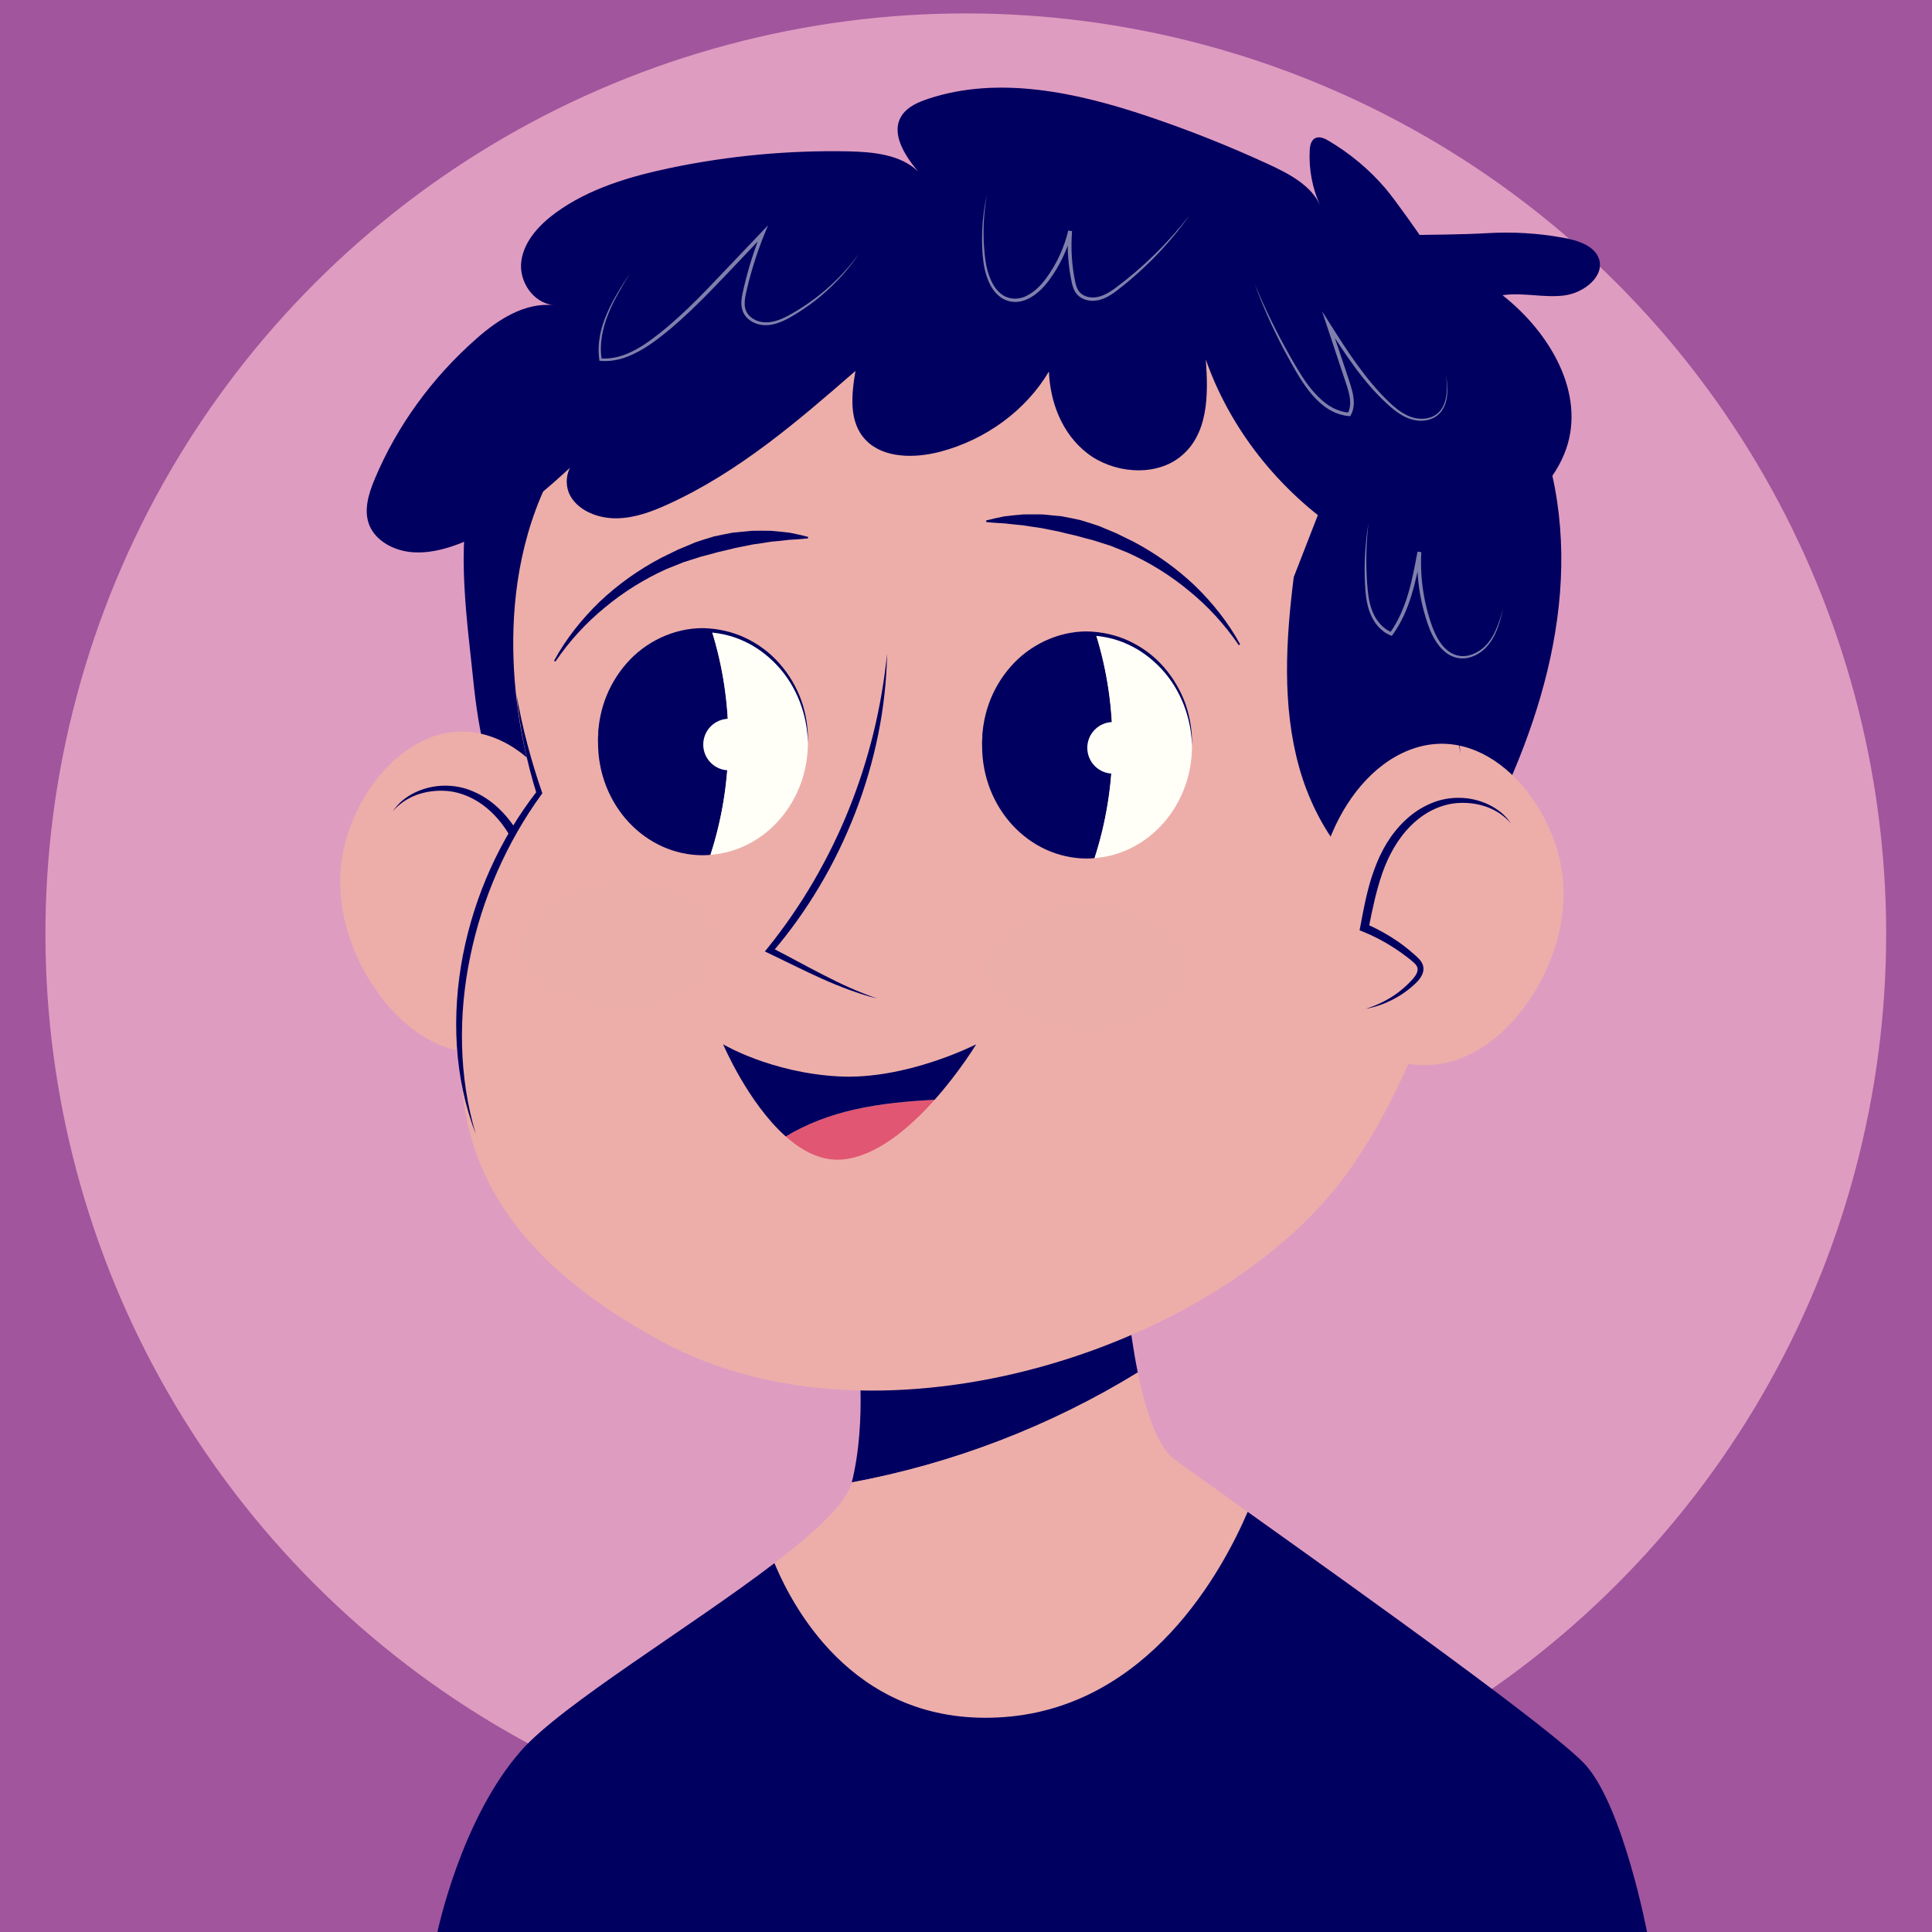 <?xml version="1.0" encoding="utf-8"?>
<!-- Generator: Adobe Illustrator 25.0.0, SVG Export Plug-In . SVG Version: 6.00 Build 0)  -->
<svg version="1.1" xmlns="http://www.w3.org/2000/svg" xmlns:xlink="http://www.w3.org/1999/xlink" x="0px" y="0px"
	 viewBox="0 0 500 500" style="enable-background:new 0 0 500 500;" xml:space="preserve">
<style type="text/css">
	.st0{fill:#A1559C;}
	.st1{fill:#816EAD;}
	.st2{fill:#000060;}
	.st3{fill:#EDAEA9;}
	.st4{fill:#6FCBBB;}
	.st5{fill:#E15672;}
	.st6{fill:#FFFFF8;}
	.st7{opacity:0.5;fill:#EDAEA9;}
	.st8{fill:#A1C762;}
	.st9{fill:#E79554;}
	.st10{opacity:0.5;}
	.st11{fill:#56B9DF;}
	.st12{fill:#BD85AD;}
	.st13{fill:#FFF9B2;}
	.st14{fill:#DF9CC1;}
</style>
<g id="BACKGROUND">
	<rect x="-140.39" y="-19.99" class="st0" width="750" height="538.2"/>
</g>
<g id="OBJECTS">
	<g>
		
			<ellipse transform="matrix(0.707 -0.707 0.707 0.707 -303.964 -556.801)" class="st1" cx="-824.1" cy="88.52" rx="106.12" ry="106.12"/>
		<g>
			<g>
				<path class="st2" d="M-805.74,128.36l-30.86,7.88c0,0,1.12,8.32-0.67,15.53c11.64-2.16,22.88-6.48,32.97-12.67
					C-805.38,133.74-805.74,128.36-805.74,128.36z"/>
				<path class="st3" d="M-819.7,178.82c16.69-1.23,25.16-16.84,28.08-23.66c-4.21-3-7.37-5.25-8.48-6.08
					c-1.99-1.5-3.33-5.73-4.19-9.99c-10.09,6.2-21.33,10.51-32.97,12.67c0,0,0,0.01,0,0.01c-0.59,2.37-4.16,5.66-8.91,9.29
					C-843.73,166.94-836.36,180.04-819.7,178.82z"/>
				<path class="st4" d="M-752.57,184.45c-3.23-3.74-26.1-20.06-39.05-29.29c-2.92,6.82-11.39,22.43-28.08,23.66
					c-16.66,1.23-24.03-11.87-26.48-17.74c-9.73,7.43-24.47,16.27-29.16,21.57c-6.98,7.88-9.69,20.95-9.69,20.95h70.51h68.93
					C-745.59,203.59-748.29,189.4-752.57,184.45z"/>
			</g>
			<path class="st5" d="M-881.39,64.05c0.78,4.34,2.14,8.91,5.56,11.7c0.71,0.58,1.59,1.09,2.49,0.91c0.75-0.15,1.32-0.75,1.77-1.36
				c1.86-2.5,2.68-5.63,3.06-8.73c0.65-5.38,0.07-10.9-1.68-16.02c-0.52-1.51-1.16-3.03-2.24-4.21c-2.95-3.23-8.08-1.25-9.68,2.42
				C-883.89,52.84-882.14,59.87-881.39,64.05z"/>
			<g>
				<path class="st3" d="M-896.2,81.27c-0.32,4.84,1.3,9.68,3.98,13.58c1.82,2.65,4.17,4.95,6.99,6.26
					c2.82,1.32,6.14,1.59,9.01,0.35c2.62-1.14,4.7-3.44,6.12-6.06c3.28-6.04,3.2-13.78,0.47-20.08c-1.9-4.38-5.21-8.28-9.54-9.64
					C-887.92,62.93-895.64,72.71-896.2,81.27z"/>
				<path class="st3" d="M-873.43,95.77c-2.13-0.52-4.09-1.63-5.59-3.18c-0.45-0.47-0.89-1.09-0.69-1.73
					c0.11-0.36,0.41-0.63,0.69-0.88c1.7-1.48,3.65-2.69,5.73-3.56c-0.56-2.89-1.12-5.81-2.41-8.43c-1.29-2.62-3.41-4.95-6.24-5.88
					c-2.83-0.93-6.4-0.15-8.24,2.28c0,0-6.02,6.89,0.98,16.89C-881.81,101.82-873.43,95.77-873.43,95.77z"/>
				<g>
					<path class="st2" d="M-890.18,74.39c1.12-1.99,3.5-3.18,5.87-3.3c2.43-0.18,4.88,0.89,6.66,2.51c0.9,0.81,1.67,1.75,2.31,2.76
						c0.63,1.02,1.12,2.11,1.53,3.2c0.82,2.2,1.19,4.46,1.6,6.64l0.17,0.9l-0.82,0.31c-1.21,0.46-2.38,1.04-3.48,1.73
						c-0.56,0.33-1.11,0.7-1.63,1.09c-0.25,0.19-0.55,0.41-0.74,0.57c-0.2,0.18-0.25,0.27-0.28,0.36c-0.09,0.22,0.22,0.78,0.67,1.24
						c0.44,0.48,0.9,0.94,1.41,1.35c1.03,0.82,2.2,1.51,3.48,2.01c-1.37-0.15-2.74-0.57-3.98-1.26c-0.62-0.35-1.22-0.74-1.77-1.21
						c-0.27-0.23-0.56-0.48-0.82-0.82c-0.25-0.33-0.51-0.78-0.51-1.37c-0.01-0.6,0.35-1.13,0.63-1.42c0.3-0.32,0.53-0.52,0.8-0.77
						c0.53-0.48,1.08-0.93,1.66-1.35c1.16-0.83,2.41-1.54,3.72-2.14l-0.65,1.21c-0.43-2.18-0.91-4.3-1.58-6.3
						c-0.69-1.99-1.68-3.82-3.09-5.29c-1.41-1.46-3.23-2.49-5.29-2.65C-886.35,72.22-888.58,72.79-890.18,74.39z"/>
				</g>
			</g>
			<path class="st3" d="M-873.48,72.68c0,0-20.7-56.65,50.11-61.28c70.81-4.63,65.65,73.38,43.3,104.58
				c-14.43,20.15-53.65,33.23-78.98,19.61c-25.33-13.62-23.69-29.14-23.15-40.58S-873.48,72.68-873.48,72.68z"/>
			<g>
				<path class="st2" d="M-875.92,60.97c0.9,3.78,1.96,7.48,3.31,11.07l0.12,0.33l-0.23,0.33c-1.94,2.8-3.59,5.79-4.93,8.9
					c-1.34,3.12-2.39,6.36-3.08,9.67c-0.71,3.31-1.09,6.7-1.08,10.11c-0.01,3.41,0.4,6.83,1.2,10.21
					c-1.43-3.17-2.24-6.64-2.55-10.15c-0.3-3.51-0.09-7.07,0.55-10.55c0.66-3.47,1.72-6.87,3.2-10.08c1.47-3.21,3.33-6.25,5.55-8.98
					l-0.11,0.66C-875.05,68.72-875.75,64.85-875.92,60.97z"/>
			</g>
			<path class="st5" d="M-772.16,85.6c-6.86-2.62-11.59-9.26-13.55-16.34c-1.96-7.07-1.52-14.58-0.61-21.87
				c-3.26-4.58-6.49-8.55-10.95-11.98c-4.46-3.42-10.29-5.5-15.76-4.19c-9.47,2.27-14.55,13.45-23.87,16.29
				c-6.63,2.02-14.46-1.23-17.71-7.35c0.16,1.88-1.05,5.01-2.22,6.49c-1.07,1.34-2.32,2.68-3.99,3.08c-1.47,0.34-3.03-0.12-4.3-0.93
				c-1.27-0.81-2.3-1.94-3.31-3.05c-1.94,3.72-5.61,8.45-9.79,8.87c-3.99,0.4-7.47-2.89-9.29-6.46c-3.48-6.83-2.95-15.28,0.4-22.18
				c3.35-6.89,9.25-12.32,15.89-16.14c10.96-6.3,23.86-8.49,36.49-8.66c12.64-0.17,25.21,1.57,37.81,2.6
				c3.31,0.27,6.65,0.5,9.83,1.45c3.18,0.95,6.23,2.71,8.09,5.46c2.14,3.17,2.43,7.19,2.66,11.01c5.29-0.25,11.3,1.08,15.12,4.74
				c2.88,2.76,4.26,6.75,4.99,10.67c2.98,16.07-3.41,32.45-11.8,46.47"/>
			<g>
				<path class="st3" d="M-755.25,82.68c0.32,4.84-1.3,9.68-3.98,13.58c-1.82,2.65-4.17,4.95-6.99,6.26
					c-2.82,1.32-6.14,1.59-9.01,0.35c-2.62-1.14-4.7-3.44-6.12-6.05c-3.28-6.04-3.2-13.78-0.47-20.08c1.9-4.38,5.21-8.28,9.54-9.64
					C-763.53,64.34-755.82,74.12-755.25,82.68z"/>
				<path class="st3" d="M-778.02,97.17c2.13-0.52,4.09-1.63,5.59-3.18c0.45-0.47,0.89-1.09,0.69-1.73
					c-0.11-0.36-0.41-0.63-0.69-0.88c-1.7-1.48-3.65-2.69-5.73-3.56c0.56-2.89,1.12-5.81,2.41-8.43c1.29-2.62,3.41-4.95,6.24-5.88
					c2.83-0.93,6.4-0.15,8.24,2.28c0,0,6.02,6.89-0.98,16.89C-769.65,103.23-778.02,97.17-778.02,97.17z"/>
				<g>
					<path class="st2" d="M-761.27,75.79c-1.6-1.59-3.82-2.17-5.86-2c-2.06,0.16-3.88,1.19-5.29,2.65c-1.41,1.47-2.4,3.3-3.09,5.29
						c-0.67,2-1.15,4.12-1.58,6.3l-0.65-1.21c1.31,0.59,2.56,1.31,3.72,2.14c0.58,0.42,1.13,0.88,1.66,1.35
						c0.27,0.25,0.5,0.45,0.8,0.77c0.28,0.29,0.64,0.82,0.63,1.42c0,0.59-0.26,1.04-0.51,1.37c-0.26,0.34-0.55,0.59-0.82,0.82
						c-0.55,0.47-1.15,0.86-1.77,1.21c-1.24,0.69-2.61,1.11-3.98,1.26c1.28-0.5,2.45-1.19,3.48-2.01c0.51-0.41,0.98-0.88,1.41-1.35
						c0.45-0.46,0.76-1.02,0.67-1.24c-0.03-0.09-0.08-0.18-0.28-0.36c-0.19-0.16-0.48-0.39-0.74-0.57
						c-0.53-0.39-1.07-0.75-1.63-1.09c-1.1-0.69-2.27-1.27-3.48-1.73l-0.82-0.31l0.17-0.9c0.41-2.18,0.77-4.45,1.6-6.64
						c0.41-1.1,0.9-2.18,1.53-3.2c0.65-1.01,1.41-1.95,2.31-2.76c1.77-1.62,4.23-2.69,6.66-2.51
						C-764.77,72.61-762.39,73.8-761.27,75.79z"/>
				</g>
			</g>
			<g>
				<path class="st2" d="M-768.59,32.44c-3.47,1.98-7.63,2.53-11.57,2.02c-3.97-0.51-7.75-2.13-11.1-4.29
					c-1.68-1.08-3.28-2.29-4.8-3.58c-1.53-1.29-2.96-2.68-4.42-4c-1.47-1.32-2.98-2.59-4.64-3.6c-1.66-1.01-3.49-1.75-5.38-2.03
					c-1.89-0.3-3.84-0.03-5.55,0.82c-1.71,0.84-3.19,2.15-4.5,3.59c-1.33,1.44-2.52,3.02-3.81,4.56c-1.31,1.52-2.74,2.98-4.45,4.12
					c-1.69,1.14-3.73,1.96-5.86,1.86c-2.14-0.07-4.13-1.1-5.64-2.5c-1.53-1.42-2.61-3.23-3.37-5.11c-0.77-1.88-1.27-3.84-1.75-5.76
					l0.9,0.07c-1.12,2.5-2.51,4.89-4.2,7.06c-1.71,2.14-3.76,4.12-6.33,5.31c-1.29,0.56-2.67,0.95-4.14,0.9
					c-0.73-0.03-1.49-0.23-2.13-0.66c-0.64-0.43-1.11-1.04-1.45-1.66c-1.36-2.55-1.42-5.41-1.5-8.1l0.68,0.17
					c-1.65,2.8-3.44,5.54-5.56,8.02c-1.06,1.24-2.23,2.41-3.55,3.39c-1.32,0.98-2.84,1.76-4.51,2c-1.67,0.24-3.39-0.24-4.75-1.17
					c-1.37-0.92-2.45-2.26-3.06-3.79c-1.2-3.1-0.54-6.62,1.09-9.39c-1.57,2.8-2.13,6.32-0.88,9.3c0.62,1.47,1.7,2.74,3.03,3.59
					c1.33,0.86,2.95,1.27,4.49,1c1.55-0.26,2.99-1.02,4.25-1.98c1.26-0.97,2.39-2.12,3.41-3.35c2.06-2.47,3.79-5.2,5.39-8l0.63-1.11
					l0.05,1.28c0.11,2.68,0.25,5.44,1.5,7.71c0.31,0.55,0.7,1.04,1.19,1.37c0.49,0.32,1.08,0.48,1.7,0.51
					c1.25,0.04,2.55-0.31,3.73-0.84c2.37-1.11,4.33-3,5.97-5.08c1.63-2.11,2.97-4.44,4.05-6.88l0.55-1.25l0.34,1.33
					c0.49,1.92,0.99,3.83,1.73,5.62c0.74,1.79,1.75,3.46,3.15,4.75c1.38,1.29,3.14,2.2,5,2.26c1.86,0.09,3.7-0.62,5.3-1.68
					c1.6-1.07,3-2.46,4.27-3.93c1.27-1.5,2.48-3.09,3.85-4.57c1.36-1.47,2.91-2.86,4.78-3.76c1.86-0.92,4.03-1.2,6.05-0.87
					c2.03,0.33,3.95,1.14,5.66,2.22c1.72,1.08,3.24,2.4,4.71,3.75c1.46,1.36,2.86,2.76,4.36,4.05c1.49,1.3,3.05,2.52,4.69,3.6
					c3.28,2.17,6.94,3.87,10.85,4.46C-776.24,34.78-772.1,34.34-768.59,32.44z"/>
			</g>
			<g>
				<path class="st2" d="M-759.09,33.71c-1.79,0.8-3.51,1.71-5.12,2.8c-1.63,1.06-3.16,2.25-4.57,3.58
					c-2.82,2.64-5.24,5.71-6.96,9.16c-1.8,3.41-2.9,7.16-3.41,10.99c-0.26,1.92-0.34,3.86-0.26,5.8c0.05,1.94,0.31,3.88,0.7,5.8
					c-0.6-1.86-0.97-3.81-1.19-5.76c-0.19-1.96-0.19-3.94-0.02-5.92c0.36-3.94,1.5-7.81,3.28-11.36c1.85-3.51,4.34-6.69,7.34-9.27
					c1.5-1.28,3.12-2.44,4.82-3.42C-762.75,35.14-760.96,34.31-759.09,33.71z"/>
			</g>
			<g>
				<path class="st2" d="M-756.81,41.56c-1.81,1.67-3.43,3.51-4.8,5.52c-1.36,2.01-2.51,4.15-3.38,6.4c-0.89,2.25-1.5,4.6-1.87,6.99
					l-0.22,1.81l-0.1,1.82l-0.01,1.83c0.04,0.61,0.07,1.22,0.1,1.84c-0.13-0.6-0.25-1.21-0.36-1.82l-0.21-1.85l-0.04-1.86l0.09-1.87
					c0.2-2.49,0.8-4.94,1.71-7.27c0.92-2.32,2.15-4.53,3.7-6.49l1.21-1.43l1.3-1.34l1.41-1.21
					C-757.82,42.27-757.32,41.91-756.81,41.56z"/>
			</g>
			<g>
				<g>
					<path class="st2" d="M-853.42,53.56c-0.33-0.03-0.66-0.05-1-0.05c-6.68,0-12.1,5.81-12.1,12.98c0,7.17,5.42,12.98,12.1,12.98
						c0.29,0,0.58-0.03,0.86-0.05C-850.85,71.09-850.8,61.91-853.42,53.56z"/>
					<path class="st6" d="M-842.32,66.48c0-6.81-4.88-12.38-11.1-12.93c2.62,8.36,2.57,17.53-0.14,25.86
						C-847.28,78.94-842.32,73.34-842.32,66.48z"/>
				</g>
				<path class="st6" d="M-848.44,66.7c0,1.64-1.33,2.97-2.97,2.97c-1.64,0-2.97-1.33-2.97-2.97c0-1.64,1.33-2.97,2.97-2.97
					C-849.77,63.73-848.44,65.06-848.44,66.7z"/>
				<g>
					<path class="st2" d="M-842.32,66.48c-0.2-3.28-1.48-6.44-3.69-8.75c-2.19-2.31-5.26-3.72-8.41-3.73
						c-3.16-0.03-6.23,1.41-8.41,3.73c-2.2,2.31-3.48,5.47-3.69,8.75c-0.11-1.64,0.13-3.31,0.64-4.91c0.54-1.58,1.38-3.07,2.47-4.36
						c2.17-2.59,5.54-4.23,8.98-4.21c1.71,0.04,3.42,0.4,4.97,1.14c1.54,0.74,2.93,1.78,4.02,3.08c1.1,1.28,1.94,2.77,2.48,4.36
						C-842.45,63.17-842.21,64.84-842.32,66.48z"/>
				</g>
			</g>
			<g>
				<g>
					<path class="st2" d="M-809.14,53.94c-0.33-0.03-0.66-0.05-1-0.05c-6.68,0-12.1,5.81-12.1,12.98c0,7.17,5.42,12.98,12.1,12.98
						c0.29,0,0.58-0.03,0.86-0.05C-806.58,71.47-806.52,62.3-809.14,53.94z"/>
					<path class="st6" d="M-798.05,66.87c0-6.81-4.88-12.38-11.1-12.93c2.62,8.36,2.57,17.53-0.14,25.86
						C-803.01,79.32-798.05,73.72-798.05,66.87z"/>
				</g>
				<path class="st6" d="M-804.17,67.08c0,1.64-1.33,2.97-2.97,2.97c-1.64,0-2.97-1.33-2.97-2.97c0-1.64,1.33-2.97,2.97-2.97
					C-805.5,64.11-804.17,65.44-804.17,67.08z"/>
				<g>
					<path class="st2" d="M-798.05,66.87c-0.2-3.28-1.48-6.44-3.69-8.75c-2.19-2.31-5.26-3.72-8.41-3.73
						c-3.16-0.03-6.23,1.41-8.41,3.73c-2.2,2.31-3.48,5.47-3.69,8.75c-0.11-1.64,0.13-3.31,0.64-4.91c0.54-1.58,1.38-3.07,2.47-4.36
						c2.17-2.59,5.54-4.23,8.98-4.21c1.71,0.04,3.42,0.4,4.97,1.14c1.54,0.74,2.93,1.78,4.02,3.08c1.1,1.28,1.94,2.77,2.48,4.36
						C-798.18,63.55-797.94,65.22-798.05,66.87z"/>
				</g>
			</g>
			<g>
				<path class="st2" d="M-833.2,56.22c0.12,3.13-0.13,6.28-0.68,9.39c-0.55,3.11-1.39,6.17-2.5,9.13
					c-1.13,2.96-2.48,5.84-4.12,8.55c-1.62,2.72-3.5,5.29-5.59,7.66l-0.27-1.25c2.01,1.08,3.96,2.23,5.94,3.32
					c1.97,1.1,3.98,2.1,6.09,2.98c-2.24-0.42-4.42-1.18-6.53-2.04c-2.11-0.87-4.16-1.86-6.21-2.79l-0.92-0.42l0.65-0.83
					c1.89-2.42,3.6-4.98,5.14-7.62c1.52-2.66,2.91-5.4,4.07-8.24c1.18-2.83,2.17-5.75,2.99-8.72
					C-834.32,62.35-833.69,59.31-833.2,56.22z"/>
			</g>
			<g>
				<path class="st2" d="M-871.68,56.99c1.23-2.62,2.97-5.01,4.99-7.17c2.05-2.13,4.43-3.97,7.05-5.43c0.66-0.35,1.33-0.7,1.99-1.08
					l2.05-0.98c0.71-0.27,1.43-0.52,2.16-0.74c0.74-0.17,1.49-0.29,2.25-0.41c0.76-0.05,1.52-0.09,2.28-0.1
					c0.76,0.04,1.52,0.09,2.27,0.19c0.75,0.13,1.5,0.31,2.23,0.49c0.73,0.26,1.44,0.52,2.12,0.88l-0.05,0.4
					c-0.74,0.25-1.45,0.4-2.14,0.56c-0.7,0.19-1.38,0.36-2.05,0.49c-0.67,0.21-1.33,0.36-1.99,0.51c-0.65,0.2-1.3,0.36-1.95,0.52
					c-0.64,0.19-1.28,0.37-1.93,0.51c-0.64,0.18-1.29,0.33-1.95,0.46l-1.96,0.5c-0.64,0.21-1.28,0.44-1.92,0.67
					c-2.51,1.04-4.91,2.39-7.13,4.05c-2.24,1.63-4.23,3.63-5.98,5.88L-871.68,56.99z"/>
			</g>
			<g>
				<path class="st2" d="M-792.75,55.3c-1.75-2.25-3.74-4.25-5.98-5.88c-2.22-1.66-4.62-3.01-7.13-4.05
					c-0.64-0.23-1.28-0.46-1.92-0.67l-1.96-0.5c-0.66-0.13-1.31-0.28-1.95-0.46c-0.65-0.14-1.29-0.32-1.93-0.51
					c-0.65-0.16-1.3-0.33-1.95-0.52c-0.66-0.15-1.32-0.3-1.99-0.51c-0.67-0.13-1.35-0.31-2.05-0.49c-0.7-0.16-1.4-0.31-2.14-0.56
					l-0.05-0.4c0.68-0.35,1.4-0.61,2.12-0.88c0.73-0.19,1.47-0.36,2.23-0.49c0.75-0.1,1.51-0.15,2.27-0.19
					c0.76,0.01,1.52,0.05,2.28,0.1c0.75,0.11,1.5,0.24,2.25,0.41c0.73,0.22,1.45,0.47,2.16,0.74l2.05,0.98
					c0.66,0.37,1.32,0.73,1.99,1.08c2.62,1.46,5.01,3.3,7.05,5.43c2.02,2.15,3.76,4.55,4.99,7.17L-792.75,55.3z"/>
			</g>
			<g>
				<path class="st5" d="M-844.88,111.89c1.91,1.7,4.11,2.85,6.49,2.65c3.92-0.33,7.78-3.64,10.67-6.88
					c-3.12,0.16-6.24,0.44-9.28,1.13C-839.76,109.42-842.47,110.42-844.88,111.89z"/>
				<path class="st2" d="M-838.82,104.96c-7.84-0.44-13.28-3.7-13.28-3.7s2.85,6.75,7.22,10.63c2.41-1.47,5.12-2.47,7.87-3.1
					c3.05-0.69,6.16-0.97,9.28-1.13c2.89-3.24,4.79-6.4,4.79-6.4S-830.98,105.4-838.82,104.96z"/>
			</g>
			<ellipse class="st7" cx="-810.12" cy="92.4" rx="11.89" ry="7.55"/>
			<ellipse class="st7" cx="-863.82" cy="89.89" rx="11.89" ry="7.55"/>
		</g>
	</g>
	<g>
		
			<ellipse transform="matrix(0.707 -0.707 0.707 0.707 -237.295 -395.846)" class="st8" cx="-596.48" cy="88.52" rx="106.12" ry="106.12"/>
		<g>
			<g>
				<path class="st2" d="M-579.96,128.36l-30.86,7.88c0,0,1.12,8.32-0.67,15.53c11.64-2.16,22.88-6.48,32.97-12.67
					C-579.61,133.74-579.96,128.36-579.96,128.36z"/>
				<path class="st5" d="M-593.93,178.82c16.69-1.23,25.16-16.84,28.08-23.66c-4.21-3-7.37-5.25-8.48-6.08
					c-1.99-1.5-3.33-5.73-4.19-9.99c-10.09,6.2-21.33,10.51-32.97,12.67c0,0,0,0.01,0,0.01c-0.59,2.37-4.16,5.66-8.91,9.29
					C-617.96,166.94-610.59,180.04-593.93,178.82z"/>
				<path class="st9" d="M-526.8,184.45c-3.23-3.74-26.1-20.06-39.05-29.29c-2.92,6.82-11.39,22.43-28.08,23.66
					c-16.66,1.23-24.03-11.87-26.48-17.74c-9.73,7.43-24.47,16.27-29.16,21.57c-6.98,7.88-9.69,20.95-9.69,20.95h70.51h68.93
					C-519.82,203.59-522.52,189.4-526.8,184.45z"/>
			</g>
			<g>
				<path class="st5" d="M-670.43,81.27c-0.32,4.84,1.3,9.68,3.98,13.58c1.82,2.65,4.17,4.95,6.99,6.26
					c2.82,1.32,6.14,1.59,9.01,0.35c2.62-1.14,4.7-3.44,6.12-6.06c3.28-6.04,3.2-13.78,0.47-20.08c-1.9-4.38-5.21-8.28-9.54-9.64
					C-662.15,62.93-669.86,72.71-670.43,81.27z"/>
				<path class="st5" d="M-647.66,95.77c-2.13-0.52-4.09-1.63-5.59-3.18c-0.45-0.47-0.89-1.09-0.69-1.73
					c0.11-0.36,0.41-0.63,0.69-0.88c1.7-1.48,3.65-2.69,5.73-3.56c-0.56-2.89-1.12-5.81-2.41-8.43c-1.29-2.62-3.41-4.95-6.24-5.88
					c-2.83-0.93-6.4-0.15-8.24,2.28c0,0-6.02,6.89,0.98,16.89C-656.03,101.82-647.66,95.77-647.66,95.77z"/>
				<g>
					<path class="st2" d="M-664.41,74.39c1.12-1.99,3.5-3.18,5.87-3.3c2.43-0.18,4.88,0.89,6.66,2.51c0.9,0.81,1.67,1.75,2.31,2.76
						c0.63,1.02,1.12,2.11,1.53,3.2c0.82,2.2,1.19,4.46,1.6,6.64l0.17,0.9l-0.82,0.31c-1.21,0.46-2.38,1.04-3.48,1.73
						c-0.56,0.33-1.1,0.7-1.63,1.09c-0.25,0.19-0.55,0.41-0.74,0.57c-0.2,0.18-0.25,0.27-0.28,0.36c-0.09,0.22,0.22,0.78,0.67,1.24
						c0.44,0.48,0.9,0.94,1.41,1.35c1.03,0.82,2.2,1.51,3.48,2.01c-1.37-0.15-2.74-0.57-3.98-1.26c-0.62-0.35-1.22-0.74-1.77-1.21
						c-0.27-0.23-0.56-0.48-0.82-0.82c-0.25-0.33-0.51-0.78-0.51-1.37c-0.01-0.6,0.35-1.13,0.63-1.42c0.3-0.32,0.53-0.52,0.8-0.77
						c0.53-0.48,1.08-0.93,1.66-1.35c1.16-0.83,2.41-1.54,3.72-2.14l-0.65,1.21c-0.43-2.18-0.91-4.3-1.58-6.3
						c-0.69-1.99-1.68-3.82-3.09-5.29c-1.41-1.46-3.23-2.49-5.29-2.65C-660.58,72.22-662.8,72.79-664.41,74.39z"/>
				</g>
			</g>
			<path class="st5" d="M-647.71,72.68c0,0-20.7-56.65,50.11-61.28c70.81-4.63,65.65,73.38,43.3,104.58
				c-14.43,20.15-53.65,33.23-78.98,19.61c-25.33-13.62-23.69-29.14-23.15-40.58S-647.71,72.68-647.71,72.68z"/>
			<g>
				<path class="st2" d="M-650.15,60.97c0.9,3.78,1.96,7.48,3.31,11.07l0.12,0.33l-0.23,0.33c-1.94,2.8-3.59,5.79-4.93,8.9
					c-1.34,3.12-2.39,6.36-3.08,9.67c-0.71,3.31-1.09,6.7-1.08,10.11c-0.01,3.41,0.4,6.83,1.2,10.21
					c-1.43-3.17-2.24-6.64-2.55-10.15c-0.3-3.51-0.09-7.07,0.55-10.55c0.66-3.47,1.72-6.87,3.2-10.08c1.47-3.21,3.33-6.25,5.55-8.98
					l-0.11,0.66C-649.28,68.72-649.97,64.85-650.15,60.97z"/>
			</g>
			<g>
				<g>
					<path class="st4" d="M-627.65,53.56c-0.33-0.03-0.66-0.05-1-0.05c-6.68,0-12.1,5.81-12.1,12.98c0,7.17,5.42,12.98,12.1,12.98
						c0.29,0,0.58-0.03,0.86-0.05C-625.08,71.09-625.02,61.91-627.65,53.56z"/>
					<path class="st6" d="M-616.55,66.48c0-6.81-4.88-12.38-11.1-12.93c2.62,8.36,2.57,17.53-0.14,25.86
						C-621.51,78.94-616.55,73.34-616.55,66.48z"/>
				</g>
				<path class="st6" d="M-622.67,66.7c0,1.64-1.33,2.97-2.97,2.97c-1.64,0-2.97-1.33-2.97-2.97c0-1.64,1.33-2.97,2.97-2.97
					C-624,63.73-622.67,65.06-622.67,66.7z"/>
				<g>
					<path class="st2" d="M-616.55,66.48c-0.2-3.28-1.48-6.44-3.69-8.75c-2.19-2.31-5.26-3.72-8.41-3.73
						c-3.16-0.03-6.23,1.41-8.41,3.73c-2.2,2.31-3.48,5.47-3.69,8.75c-0.11-1.64,0.13-3.31,0.64-4.91c0.54-1.58,1.38-3.07,2.47-4.36
						c2.17-2.59,5.54-4.23,8.98-4.21c1.71,0.04,3.42,0.4,4.97,1.14c1.54,0.74,2.93,1.78,4.02,3.08c1.1,1.28,1.94,2.77,2.48,4.36
						C-616.68,63.17-616.44,64.84-616.55,66.48z"/>
				</g>
			</g>
			<g>
				<g>
					<path class="st4" d="M-583.37,53.94c-0.33-0.03-0.66-0.05-1-0.05c-6.68,0-12.1,5.81-12.1,12.98c0,7.17,5.42,12.98,12.1,12.98
						c0.29,0,0.58-0.03,0.86-0.05C-580.81,71.47-580.75,62.3-583.37,53.94z"/>
					<path class="st6" d="M-572.28,66.87c0-6.81-4.88-12.38-11.1-12.93c2.62,8.36,2.57,17.53-0.14,25.86
						C-577.23,79.32-572.28,73.72-572.28,66.87z"/>
				</g>
				<path class="st6" d="M-578.39,67.08c0,1.64-1.33,2.97-2.97,2.97c-1.64,0-2.97-1.33-2.97-2.97c0-1.64,1.33-2.97,2.97-2.97
					C-579.73,64.11-578.39,65.44-578.39,67.08z"/>
				<g>
					<path class="st2" d="M-572.28,66.87c-0.2-3.28-1.48-6.44-3.69-8.75c-2.19-2.31-5.26-3.72-8.41-3.73
						c-3.16-0.03-6.23,1.41-8.41,3.73c-2.2,2.31-3.48,5.47-3.69,8.75c-0.11-1.64,0.13-3.31,0.64-4.91c0.54-1.58,1.38-3.07,2.47-4.36
						c2.17-2.59,5.54-4.23,8.98-4.21c1.71,0.04,3.42,0.4,4.97,1.14c1.54,0.74,2.93,1.78,4.02,3.08c1.1,1.28,1.94,2.77,2.48,4.36
						C-572.4,63.55-572.16,65.22-572.28,66.87z"/>
				</g>
			</g>
			<g>
				<path class="st2" d="M-645.91,56.99c1.23-2.62,2.97-5.01,4.99-7.17c2.05-2.13,4.43-3.97,7.05-5.43c0.66-0.35,1.33-0.7,1.99-1.08
					l2.05-0.98c0.71-0.27,1.43-0.52,2.16-0.74c0.74-0.17,1.49-0.29,2.25-0.41c0.76-0.05,1.52-0.09,2.28-0.1
					c0.76,0.04,1.52,0.09,2.27,0.19c0.75,0.13,1.5,0.31,2.23,0.49c0.73,0.26,1.44,0.52,2.12,0.88l-0.05,0.4
					c-0.74,0.25-1.45,0.4-2.14,0.56c-0.7,0.19-1.38,0.36-2.05,0.49c-0.67,0.21-1.33,0.36-1.99,0.51c-0.65,0.2-1.3,0.36-1.95,0.52
					c-0.64,0.19-1.28,0.37-1.93,0.51c-0.64,0.18-1.29,0.33-1.95,0.46l-1.96,0.5c-0.64,0.21-1.28,0.44-1.92,0.67
					c-2.51,1.04-4.91,2.39-7.13,4.05c-2.24,1.63-4.23,3.63-5.98,5.88L-645.91,56.99z"/>
			</g>
			<g>
				<path class="st2" d="M-566.97,55.3c-1.75-2.25-3.74-4.25-5.98-5.88c-2.22-1.66-4.62-3.01-7.13-4.05
					c-0.64-0.23-1.28-0.46-1.92-0.67l-1.96-0.5c-0.66-0.13-1.31-0.28-1.95-0.46c-0.65-0.14-1.29-0.32-1.93-0.51
					c-0.65-0.16-1.3-0.33-1.95-0.52c-0.66-0.15-1.32-0.3-1.99-0.51c-0.67-0.13-1.35-0.31-2.05-0.49c-0.7-0.16-1.4-0.31-2.14-0.56
					l-0.05-0.4c0.68-0.35,1.4-0.61,2.12-0.88c0.73-0.19,1.47-0.36,2.23-0.49c0.75-0.1,1.51-0.15,2.27-0.19
					c0.76,0.01,1.52,0.05,2.28,0.1c0.75,0.11,1.5,0.24,2.25,0.41c0.73,0.22,1.45,0.47,2.16,0.74l2.05,0.98
					c0.66,0.37,1.32,0.73,1.99,1.08c2.62,1.46,5.01,3.3,7.05,5.43c2.02,2.15,3.76,4.55,4.99,7.17L-566.97,55.3z"/>
			</g>
			<ellipse class="st7" cx="-584.35" cy="92.4" rx="11.89" ry="7.55"/>
			<ellipse class="st7" cx="-638.04" cy="89.89" rx="11.89" ry="7.55"/>
			<g>
				<path class="st2" d="M-624.48,98.58c1.76,2.29,3.65,4.43,5.92,5.92c2.26,1.46,4.91,2.32,7.47,1.97c2.58-0.31,5.02-1.66,7.13-3.4
					c2.12-1.77,3.96-3.97,5.95-6.07c-1.31,2.57-2.8,5.08-4.89,7.22c-2.07,2.13-4.8,3.82-7.95,4.24c-1.57,0.18-3.18,0-4.64-0.49
					c-1.46-0.51-2.83-1.25-3.99-2.22C-621.83,103.83-623.44,101.27-624.48,98.58z"/>
			</g>
			<g>
				<path class="st2" d="M-608.05,56.74c0.05,4.01-0.12,8.13-1.58,12.08c-0.71,1.97-1.87,3.82-3.32,5.37
					c-1.45,1.52-3.04,2.74-4.19,4.19c-2.36,2.73-2.62,7.04-0.72,10.18c1.9,3.13,6.02,4.94,9.98,4.14
					c-3.73,1.64-8.72,0.34-11.29-3.27c-1.3-1.78-1.87-4.01-1.82-6.2c0.06-2.19,0.9-4.42,2.29-6.11c1.39-1.67,3.03-2.9,4.39-4.25
					c1.37-1.32,2.41-2.9,3.24-4.65C-609.45,64.7-608.81,60.69-608.05,56.74z"/>
			</g>
			<path class="st2" d="M-654.88,65.45c-2.7-26.5-3.37-51.64,5.63-76.71c39.16-4.66,79.7-3.03,118.33,4.93
				c0.71,23.34-3.17,46.56-7.05,69.59c-1.44,8.59-3.79,17.11-7.12,25.17c-6.37-1.5-11.31-6.9-13.72-12.99
				c-2.4-6.09-2.61-12.82-2.23-19.36c0.38-6.54,1.51-13.37,1.27-19.92c-27.86-6.22-55.84-7.53-84.16-3.93
				c-2.24,5.85-4.81,12.36-5.7,18.57c-0.89,6.2,1.55,18.54,1.55,18.54S-653.01,65.95-654.88,65.45z"/>
			<g>
				<path class="st5" d="M-529.48,82.68c0.32,4.84-1.3,9.68-3.98,13.58c-1.82,2.65-4.17,4.95-6.99,6.26
					c-2.82,1.32-6.14,1.59-9.01,0.35c-2.62-1.14-4.7-3.44-6.12-6.05c-3.28-6.04-3.2-13.78-0.47-20.08c1.9-4.38,5.21-8.28,9.54-9.64
					C-537.76,64.34-530.05,74.12-529.48,82.68z"/>
				<path class="st5" d="M-552.25,97.17c2.13-0.52,4.09-1.63,5.59-3.18c0.45-0.47,0.89-1.09,0.69-1.73
					c-0.11-0.36-0.41-0.63-0.69-0.88c-1.7-1.48-3.65-2.69-5.73-3.56c0.56-2.89,1.12-5.81,2.41-8.43c1.29-2.62,3.41-4.95,6.24-5.88
					c2.83-0.93,6.4-0.15,8.24,2.28c0,0,6.02,6.89-0.98,16.89C-543.88,103.23-552.25,97.17-552.25,97.17z"/>
				<g>
					<path class="st2" d="M-535.5,75.79c-1.6-1.59-3.82-2.17-5.86-2c-2.06,0.16-3.88,1.19-5.29,2.65c-1.41,1.47-2.4,3.3-3.09,5.29
						c-0.67,2-1.15,4.12-1.58,6.3l-0.65-1.21c1.31,0.59,2.56,1.31,3.72,2.14c0.58,0.42,1.13,0.88,1.66,1.35
						c0.27,0.25,0.5,0.45,0.8,0.77c0.28,0.29,0.64,0.82,0.63,1.42c0,0.59-0.26,1.04-0.51,1.37c-0.26,0.34-0.55,0.59-0.82,0.82
						c-0.55,0.47-1.15,0.86-1.77,1.21c-1.24,0.69-2.61,1.11-3.98,1.26c1.28-0.5,2.45-1.19,3.48-2.01c0.51-0.41,0.98-0.88,1.41-1.35
						c0.45-0.46,0.76-1.02,0.67-1.24c-0.03-0.09-0.08-0.18-0.28-0.36c-0.19-0.16-0.48-0.39-0.74-0.57
						c-0.53-0.39-1.07-0.75-1.63-1.09c-1.1-0.69-2.27-1.27-3.48-1.73l-0.82-0.31l0.17-0.9c0.41-2.18,0.77-4.45,1.6-6.64
						c0.41-1.1,0.9-2.18,1.53-3.2c0.65-1.01,1.41-1.95,2.31-2.76c1.77-1.62,4.23-2.69,6.66-2.51C-539,72.61-536.62,73.8-535.5,75.79
						z"/>
				</g>
			</g>
			<g class="st10">
				<g>
					<path class="st6" d="M-644.13,7.17c-0.77-0.87-1.35-1.93-1.73-3.05c-0.18-0.57-0.32-1.15-0.39-1.75
						c-0.04-0.3-0.06-0.6-0.07-0.9c0-0.3-0.03-0.6,0.06-0.98c0.06-0.37,0.46-0.85,0.95-0.88c0.47-0.04,0.8,0.12,1.1,0.27
						c0.56,0.32,1.01,0.66,1.49,1.04c0.94,0.75,1.77,1.62,2.48,2.58l-0.87,0.37c-0.14-0.91-0.05-1.85,0.23-2.71
						c0.14-0.43,0.32-0.85,0.56-1.24c0.11-0.19,0.26-0.4,0.46-0.59c0.19-0.19,0.52-0.35,0.86-0.32c0.33,0.04,0.56,0.2,0.74,0.34
						c0.18,0.14,0.34,0.29,0.5,0.45c0.31,0.31,0.6,0.65,0.84,1.01c0.48,0.73,0.84,1.53,0.99,2.37c-0.34-0.78-0.77-1.51-1.33-2.11
						c-0.28-0.3-0.58-0.58-0.89-0.84c-0.31-0.24-0.7-0.53-0.9-0.51c-0.17-0.01-0.39,0.23-0.56,0.59c-0.18,0.35-0.32,0.72-0.42,1.09
						c-0.2,0.76-0.23,1.55-0.12,2.31l0.29,1.87l-1.16-1.5c-0.68-0.88-1.46-1.69-2.32-2.41c-0.42-0.35-0.9-0.7-1.33-0.98
						c-0.2-0.13-0.43-0.21-0.54-0.2c-0.1,0.01-0.17,0.04-0.23,0.23c-0.07,0.18-0.08,0.47-0.1,0.75c-0.01,0.28-0.01,0.56,0,0.83
						c0.03,0.56,0.09,1.12,0.2,1.67C-645.12,5.09-644.7,6.16-644.13,7.17z"/>
				</g>
				<g>
					<path class="st6" d="M-615.92,17.29c0.21-0.68,0.54-1.32,0.93-1.92c0.19-0.31,0.42-0.59,0.65-0.87
						c0.23-0.27,0.49-0.57,0.9-0.77c0.2-0.09,0.47-0.16,0.76-0.1c0.28,0.06,0.53,0.27,0.66,0.48c0.26,0.43,0.29,0.76,0.42,1.09
						c0.21,0.67,0.41,1.34,0.61,2.02l-0.93-0.05c0.67-1.73,2.12-3.11,3.85-3.72c0.43-0.14,0.87-0.27,1.39-0.27
						c0.52,0,1.06,0.3,1.32,0.73c0.27,0.43,0.33,0.9,0.34,1.34c0.01,0.44-0.05,0.88-0.15,1.3c-0.04-0.84-0.13-1.76-0.62-2.32
						c-0.47-0.57-1.24-0.34-1.98-0.01c-1.46,0.64-2.64,1.86-3.24,3.31l-0.56,1.33l-0.38-1.38c-0.18-0.68-0.37-1.35-0.53-2.04
						c-0.09-0.34-0.16-0.72-0.26-0.9c-0.09-0.17-0.16-0.21-0.42-0.14c-0.48,0.19-1.02,0.76-1.49,1.23
						C-615.13,16.14-615.53,16.7-615.92,17.29z"/>
				</g>
				<g>
					<path class="st6" d="M-642.55,23.2c-0.56-0.56-0.92-1.31-1.1-2.11c-0.17-0.8-0.13-1.66,0.15-2.47l0.08-0.24l0.29-0.02
						c1.81-0.12,3.67,0.6,4.92,1.95l-0.8,0.13c0.17-0.33,0.01-0.96,0.04-1.71c0-0.36,0.22-0.95,0.68-1.15
						c0.46-0.21,0.84-0.13,1.18-0.09c1.4,0.26,2.54,1.36,2.82,2.62c-0.61-1.14-1.77-1.83-2.91-1.9c-0.29-0.02-0.58,0-0.7,0.1
						c-0.13,0.1-0.17,0.19-0.18,0.46c-0.02,0.51,0.29,1.2-0.05,2.08l-0.26,0.68l-0.54-0.54c-1.09-1.1-2.62-1.77-4.19-1.81l0.37-0.26
						c-0.29,0.64-0.43,1.37-0.39,2.11C-643.12,21.77-642.91,22.51-642.55,23.2z"/>
				</g>
				<g>
					<path class="st6" d="M-601.84-3.16c0.29-0.71,0.72-1.37,1.28-1.95c0.57-0.56,1.36-0.98,2.22-1.05
						c0.84-0.09,1.83,0.19,2.43,0.94c0.56,0.7,0.83,1.78,0.29,2.69l-0.78-0.6c0.51-0.49,1.05-0.94,1.65-1.31
						c0.61-0.37,1.2-0.68,1.93-0.89c0.36-0.11,0.86-0.11,1.23,0.12c0.37,0.21,0.62,0.54,0.75,0.89c0.27,0.73,0.14,1.43-0.02,2.08
						c-0.04-0.67-0.05-1.37-0.39-1.87c-0.16-0.24-0.38-0.45-0.62-0.54c-0.24-0.09-0.46-0.06-0.73,0.04
						c-0.54,0.24-1.13,0.58-1.65,0.94c-0.52,0.38-1.02,0.78-1.46,1.23l-2.85,2.96l2.08-3.56c0.26-0.44,0.17-1.11-0.2-1.59
						c-0.34-0.48-0.96-0.73-1.63-0.73c-0.67,0-1.34,0.23-1.93,0.64C-600.84-4.32-601.35-3.75-601.84-3.16z"/>
				</g>
				<g>
					<path class="st6" d="M-581.93,21.65c-0.5-0.55-0.65-1.39-0.5-2.16c0.16-0.77,0.64-1.52,1.42-1.92
						c0.78-0.39,1.71-0.36,2.47-0.02c0.76,0.34,1.45,0.99,1.69,1.86l-0.95,0.27c-0.38-1.46,0.6-2.98,2.01-3.26
						c1.42-0.26,2.74,0.84,2.81,2.06c-0.43-1.12-1.72-1.65-2.63-1.35c-0.92,0.3-1.49,1.43-1.23,2.28l-0.95,0.27
						c-0.32-1.07-1.77-1.8-2.87-1.36C-581.76,18.74-582.52,20.3-581.93,21.65z"/>
				</g>
				<g>
					<path class="st6" d="M-561.39,2.74c0.68-0.65,1.39-1.27,2.17-1.81c0.4-0.27,0.81-0.52,1.25-0.72c0.43-0.2,0.91-0.42,1.5-0.42
						c0.59-0.01,1.17,0.28,1.56,0.68c0.4,0.4,0.65,0.9,0.79,1.44c0.25,1.07-0.01,2.08-0.21,2.98l-0.91-0.3
						c0.32-0.7,0.95-1.19,1.62-1.43c0.68-0.24,1.45-0.23,2.11,0.09c1.31,0.67,1.76,2.36,1.12,3.46c0.33-1.22-0.41-2.49-1.4-2.83
						c-0.98-0.36-2.22,0.21-2.58,1.1l-0.91-0.3c0.2-0.9,0.35-1.78,0.19-2.55c-0.16-0.74-0.72-1.44-1.41-1.48
						c-0.35-0.02-0.77,0.08-1.2,0.24c-0.42,0.15-0.84,0.33-1.25,0.53C-559.77,1.8-560.56,2.29-561.39,2.74z"/>
				</g>
				<g>
					<path class="st6" d="M-550.12,24.6c0.67-0.23,1.4-0.33,2.13-0.32c0.36,0.01,0.73,0.04,1.09,0.11c0.36,0.07,0.78,0.16,1.15,0.49
						c0.37,0.33,0.53,0.87,0.48,1.32c-0.03,0.46-0.22,0.88-0.52,1.22c-0.59,0.67-1.37,0.92-2.03,1.14l-0.16-0.95
						c0.62,0,1.2,0.22,1.69,0.56c0.49,0.34,0.87,0.89,0.98,1.49c0.11,0.64-0.13,1.25-0.53,1.66c-0.38,0.42-1,0.65-1.5,0.47
						c0.53-0.01,0.93-0.34,1.17-0.73c0.23-0.39,0.31-0.86,0.17-1.23c-0.26-0.79-1.17-1.26-1.99-1.25l-2.9,0.05l2.74-0.99
						c0.65-0.24,1.25-0.47,1.61-0.86c0.33-0.36,0.46-0.99,0.17-1.28c-0.29-0.34-1.08-0.51-1.71-0.67
						C-548.72,24.68-549.41,24.62-550.12,24.6z"/>
				</g>
				<g>
					<path class="st6" d="M-552.65,55.12c0.06-0.64,0.17-1.29,0.49-1.91c0.32-0.62,0.99-1.14,1.79-1.18c0.4-0.03,0.86,0.1,1.18,0.4
						c0.33,0.29,0.52,0.68,0.61,1.03c0.18,0.7,0.23,1.31,0.45,1.72l-0.85-0.01c0.3-0.46,0.62-1,1.15-1.4
						c0.53-0.41,1.25-0.64,1.95-0.39c0.35,0.12,0.63,0.38,0.8,0.67c0.16,0.29,0.24,0.59,0.29,0.88c0.09,0.57,0.09,1.11,0.3,1.63
						c-0.38-0.43-0.54-1.02-0.74-1.51c-0.18-0.51-0.48-0.89-0.86-0.96c-0.38-0.07-0.83,0.09-1.15,0.38
						c-0.33,0.31-0.61,0.73-0.89,1.21l-0.43,0.74l-0.42-0.75c-0.4-0.72-0.37-1.43-0.52-1.96c-0.12-0.53-0.38-0.83-0.86-0.87
						c-0.48-0.02-1.01,0.21-1.38,0.66C-552.12,53.94-552.37,54.54-552.65,55.12z"/>
				</g>
			</g>
		</g>
	</g>
	<g>
		
			<ellipse transform="matrix(0.707 -0.707 0.707 0.707 -470.318 -487.895)" class="st11" cx="-824.1" cy="323.78" rx="106.12" ry="106.12"/>
		<g>
			<g>
				<path class="st2" d="M-805.91,368.82l-30.86,7.88c0,0,1.12,8.32-0.67,15.53c11.64-2.16,22.88-6.48,32.97-12.67
					C-805.56,374.2-805.91,368.82-805.91,368.82z"/>
				<path class="st5" d="M-819.87,419.27c16.69-1.23,25.16-16.84,28.08-23.66c-4.21-3-7.37-5.25-8.48-6.08
					c-1.99-1.5-3.33-5.73-4.19-9.99c-10.09,6.2-21.33,10.51-32.97,12.67c0,0,0,0.01,0,0.01c-0.59,2.37-4.16,5.66-8.91,9.29
					C-843.91,407.4-836.53,420.5-819.87,419.27z"/>
				<path class="st2" d="M-752.75,424.91c-3.23-3.74-26.1-20.06-39.05-29.29c-2.92,6.82-11.39,22.43-28.08,23.66
					c-16.66,1.23-24.03-11.87-26.48-17.74c-9.73,7.43-24.47,16.27-29.16,21.57c-6.98,7.88-9.69,20.95-9.69,20.95h70.51h68.93
					C-745.76,444.05-748.47,429.86-752.75,424.91z"/>
			</g>
			<path class="st2" d="M-884.44,301.22c0.97,5.44,2.66,11.15,6.9,14.65c0.88,0.72,1.98,1.36,3.09,1.13
				c0.93-0.19,1.64-0.94,2.2-1.71c2.32-3.13,3.34-7.05,3.81-10.93c0.81-6.73,0.1-13.65-2.07-20.06c-0.64-1.9-1.44-3.79-2.78-5.27
				c-3.66-4.04-10.05-1.55-12.04,3.04C-887.55,287.19-885.37,295.99-884.44,301.22z"/>
			<g>
				<path class="st5" d="M-896.37,321.73c-0.32,4.84,1.3,9.68,3.98,13.58c1.82,2.65,4.17,4.95,6.99,6.26
					c2.82,1.32,6.14,1.59,9.01,0.35c2.62-1.14,4.7-3.44,6.12-6.05c3.28-6.04,3.2-13.78,0.47-20.08c-1.9-4.38-5.21-8.28-9.54-9.64
					C-888.1,303.39-895.81,313.17-896.37,321.73z"/>
				<path class="st5" d="M-873.6,336.23c-2.13-0.52-4.09-1.64-5.59-3.18c-0.45-0.47-0.89-1.09-0.69-1.73
					c0.11-0.36,0.41-0.63,0.69-0.88c1.7-1.48,3.65-2.69,5.73-3.56c-0.56-2.89-1.12-5.81-2.41-8.43c-1.29-2.62-3.41-4.95-6.24-5.88
					c-2.83-0.93-6.4-0.15-8.24,2.28c0,0-6.02,6.89,0.98,16.89C-881.98,342.28-873.6,336.23-873.6,336.23z"/>
				<g>
					<path class="st2" d="M-890.35,314.85c1.12-1.99,3.5-3.18,5.87-3.3c2.43-0.18,4.88,0.89,6.66,2.51c0.9,0.81,1.67,1.75,2.31,2.76
						c0.63,1.02,1.12,2.11,1.53,3.2c0.82,2.2,1.19,4.46,1.6,6.64l0.17,0.9l-0.82,0.31c-1.21,0.46-2.38,1.04-3.48,1.73
						c-0.56,0.33-1.11,0.7-1.63,1.09c-0.25,0.19-0.55,0.41-0.74,0.57c-0.2,0.18-0.25,0.27-0.28,0.36c-0.09,0.22,0.22,0.78,0.67,1.24
						c0.44,0.48,0.9,0.94,1.41,1.35c1.03,0.82,2.2,1.51,3.48,2.01c-1.37-0.15-2.74-0.57-3.98-1.26c-0.62-0.35-1.22-0.74-1.77-1.21
						c-0.27-0.23-0.56-0.48-0.82-0.82c-0.25-0.33-0.51-0.78-0.51-1.37c-0.01-0.6,0.35-1.13,0.63-1.42c0.3-0.32,0.53-0.52,0.8-0.77
						c0.53-0.48,1.08-0.93,1.66-1.35c1.16-0.83,2.41-1.54,3.72-2.14l-0.65,1.21c-0.43-2.18-0.91-4.3-1.58-6.3
						c-0.69-1.99-1.68-3.82-3.09-5.29c-1.41-1.46-3.23-2.49-5.29-2.65C-886.53,312.68-888.75,313.25-890.35,314.85z"/>
				</g>
			</g>
			<path class="st5" d="M-873.65,313.14c0,0-20.7-56.65,50.11-61.28c70.81-4.63,65.65,73.38,43.3,104.58
				c-14.43,20.15-53.65,33.23-78.98,19.61c-25.33-13.62-23.69-29.14-23.15-40.58C-881.82,324.03-873.65,313.14-873.65,313.14z"/>
			<g>
				<path class="st2" d="M-876.09,301.42c0.9,3.78,1.96,7.48,3.31,11.07l0.12,0.33l-0.23,0.33c-1.94,2.8-3.59,5.79-4.93,8.9
					c-1.34,3.12-2.39,6.36-3.08,9.67c-0.71,3.31-1.09,6.7-1.08,10.11c-0.01,3.41,0.4,6.83,1.2,10.21
					c-1.43-3.17-2.24-6.64-2.55-10.15c-0.3-3.51-0.09-7.07,0.55-10.55c0.66-3.47,1.72-6.87,3.2-10.08c1.47-3.21,3.33-6.25,5.55-8.98
					l-0.11,0.66C-875.23,309.18-875.92,305.31-876.09,301.42z"/>
			</g>
			<g>
				<g>
					<path class="st2" d="M-809.32,294.4c-0.33-0.03-0.66-0.05-1-0.05c-6.68,0-12.1,5.81-12.1,12.98c0,7.17,5.42,12.98,12.1,12.98
						c0.29,0,0.58-0.03,0.86-0.05C-806.75,311.93-806.7,302.75-809.32,294.4z"/>
					<path class="st6" d="M-798.22,307.32c0-6.81-4.88-12.38-11.1-12.93c2.62,8.36,2.57,17.53-0.14,25.86
						C-803.18,319.78-798.22,314.18-798.22,307.32z"/>
				</g>
				<path class="st6" d="M-804.34,307.54c0,1.64-1.33,2.97-2.97,2.97c-1.64,0-2.97-1.33-2.97-2.97c0-1.64,1.33-2.97,2.97-2.97
					C-805.67,304.57-804.34,305.9-804.34,307.54z"/>
				<g>
					<path class="st2" d="M-798.22,307.32c-0.2-3.28-1.48-6.44-3.69-8.75c-2.19-2.31-5.26-3.72-8.41-3.73
						c-3.16-0.03-6.23,1.41-8.41,3.73c-2.2,2.31-3.48,5.47-3.69,8.75c-0.11-1.64,0.13-3.31,0.64-4.91c0.54-1.58,1.38-3.07,2.47-4.36
						c2.17-2.59,5.54-4.23,8.98-4.21c1.71,0.04,3.42,0.4,4.97,1.14c1.54,0.74,2.93,1.78,4.02,3.08c1.1,1.28,1.94,2.77,2.48,4.36
						C-798.35,304.01-798.11,305.68-798.22,307.32z"/>
				</g>
			</g>
			<g>
				<path class="st2" d="M-871.86,297.44c1.23-2.62,2.97-5.01,4.99-7.17c2.05-2.13,4.43-3.97,7.05-5.43
					c0.66-0.35,1.33-0.7,1.99-1.08l2.05-0.98c0.71-0.27,1.43-0.52,2.16-0.74c0.74-0.17,1.49-0.29,2.25-0.41
					c0.76-0.05,1.52-0.09,2.28-0.1c0.76,0.04,1.52,0.09,2.27,0.19c0.75,0.13,1.5,0.31,2.23,0.49c0.73,0.26,1.44,0.52,2.12,0.88
					l-0.05,0.4c-0.74,0.25-1.45,0.4-2.14,0.56c-0.7,0.19-1.38,0.36-2.05,0.49c-0.67,0.21-1.33,0.36-1.99,0.51
					c-0.65,0.2-1.3,0.36-1.95,0.52c-0.64,0.19-1.28,0.37-1.93,0.51c-0.64,0.18-1.29,0.33-1.95,0.46l-1.96,0.5
					c-0.64,0.21-1.28,0.44-1.92,0.67c-2.51,1.04-4.91,2.39-7.13,4.05c-2.24,1.63-4.23,3.63-5.98,5.88L-871.86,297.44z"/>
			</g>
			<g>
				<path class="st2" d="M-792.92,295.76c-1.75-2.25-3.74-4.25-5.98-5.88c-2.22-1.66-4.62-3.01-7.13-4.05
					c-0.64-0.23-1.28-0.46-1.92-0.67l-1.96-0.5c-0.66-0.13-1.31-0.28-1.95-0.46c-0.65-0.14-1.29-0.32-1.93-0.51
					c-0.65-0.16-1.3-0.33-1.95-0.52c-0.66-0.15-1.32-0.3-1.99-0.51c-0.67-0.13-1.35-0.31-2.05-0.49c-0.7-0.16-1.4-0.31-2.14-0.56
					l-0.05-0.4c0.68-0.35,1.4-0.61,2.12-0.88c0.73-0.19,1.47-0.36,2.23-0.49c0.75-0.1,1.51-0.15,2.27-0.19
					c0.76,0.01,1.52,0.05,2.28,0.1c0.75,0.11,1.5,0.24,2.25,0.41c0.73,0.22,1.45,0.47,2.16,0.74l2.05,0.98
					c0.66,0.37,1.32,0.73,1.99,1.08c2.62,1.46,5.01,3.3,7.05,5.43c2.02,2.15,3.76,4.55,4.99,7.17L-792.92,295.76z"/>
			</g>
			<ellipse class="st7" cx="-810.3" cy="332.86" rx="11.89" ry="7.55"/>
			<ellipse class="st7" cx="-863.99" cy="330.35" rx="11.89" ry="7.55"/>
			<path class="st2" d="M-789.91,326.35c5.92,0.72,11.97,0.41,17.78-0.89c1.58-0.36,3.17-0.79,4.57-1.61
				c1.83-1.07,3.24-2.75,4.42-4.51c5.29-7.96,6.32-18.01,6.01-27.57c-0.19-5.79-1.36-12.46-6.41-15.31
				c-3.25-1.83-7.27-1.52-10.93-0.81c-4,0.77-8.2,2.13-11.29,4.89c-3.94,3.52-3.4,6.42-3.29,11.43
				C-788.78,303.43-789.07,314.91-789.91,326.35z"/>
			<path class="st2" d="M-738.08,268.21c-3.23,2.33-8.38,3.58-12.33,3.05c3.98-2.28,8.23-6.73,11.74-9.7
				c-8.62,4.31-19.21,0.18-26.68-5.92c-7.47-6.1-13.34-14.11-21.46-19.31c-14.46-9.25-34.04-8.62-46.45,3.24
				c-5.59-5.19-14.21-6.05-21.52-3.84c-7.3,2.21-13.51,7.02-19.17,12.14c-5.66,5.12-10.99,10.67-17.38,14.84
				c-3.14,2.05-6.66,5.09-10.18,3.81c2.31,2.46,6.14,3.1,9.26,4.38c-3.95,2.66-6.95,5.05-11.51,3.69
				c7.18,7.98,18.85,10.87,29.48,9.35c10.63-1.52,20.34-6.91,28.96-13.31c6.39-4.75,12.51-10.36,15.56-17.71
				c10.32,15.37,25.05,28.13,43.24,31.58C-768.33,287.95-749.39,282.86-738.08,268.21z"/>
			<g>
				<path class="st2" d="M-833.03,298.21c-1.12,2.84-2.22,5.66-3.22,8.51c-1.01,2.84-1.95,5.71-2.77,8.6
					c-0.86,2.88-1.58,5.8-2.24,8.73c-0.65,2.94-1.21,5.89-1.68,8.87l-0.58-0.8c1.71,0.43,3.36,0.98,5.03,1.43
					c1.66,0.47,3.34,0.85,5.08,1.04c-1.74,0.2-3.52,0.08-5.27-0.16c-1.74-0.25-3.46-0.59-5.15-0.88l-0.62-0.11l0.05-0.69
					c0.22-3.05,0.63-6.1,1.23-9.1c0.59-3.01,1.38-5.98,2.31-8.9c0.96-2.91,2.07-5.77,3.37-8.54
					C-836.19,303.44-834.73,300.74-833.03,298.21z"/>
			</g>
			<g>
				<path class="st2" d="M-863.08,312.76c2.73-1.37,5.62-2.38,8.58-3.13c1.48-0.39,2.98-0.68,4.49-0.93
					c1.51-0.26,3.04-0.4,4.56-0.53l-0.72,1.6c-0.91-1.18-1.99-2.25-3.22-3.16c-1.2-0.95-2.53-1.75-3.9-2.5
					c-1.38-0.73-2.81-1.4-4.28-2.01c-1.46-0.63-2.97-1.17-4.48-1.74c1.61,0.13,3.21,0.42,4.79,0.79c1.58,0.39,3.14,0.88,4.65,1.53
					c3.02,1.27,5.93,3.14,8.02,5.89l1.14,1.49l-1.86,0.1c-1.49,0.08-2.97,0.24-4.45,0.4c-1.48,0.15-2.96,0.37-4.44,0.58
					C-857.14,311.58-860.09,312.16-863.08,312.76z"/>
			</g>
			<g>
				<path class="st2" d="M-849.89,341.07c1.76,2.29,3.65,4.43,5.92,5.92c2.26,1.46,4.91,2.32,7.47,1.97
					c2.58-0.31,5.02-1.66,7.13-3.4c2.12-1.77,3.96-3.97,5.95-6.07c-1.31,2.57-2.8,5.08-4.89,7.22c-2.07,2.13-4.8,3.82-7.95,4.24
					c-1.57,0.18-3.18,0-4.64-0.49c-1.46-0.51-2.83-1.25-3.99-2.22C-847.25,346.33-848.85,343.76-849.89,341.07z"/>
			</g>
			<g>
				<path class="st5" d="M-755.42,323.14c0.32,4.84-1.3,9.68-3.98,13.58c-1.82,2.65-4.17,4.95-6.99,6.26
					c-2.82,1.32-6.14,1.59-9.01,0.34c-2.62-1.14-4.7-3.44-6.12-6.05c-3.28-6.04-3.2-13.78-0.47-20.08c1.9-4.38,5.21-8.28,9.54-9.64
					C-763.7,304.8-755.99,314.57-755.42,323.14z"/>
				<path class="st5" d="M-778.19,337.63c2.13-0.52,4.09-1.64,5.59-3.18c0.45-0.47,0.89-1.09,0.69-1.73
					c-0.11-0.36-0.41-0.63-0.69-0.88c-1.7-1.48-3.65-2.69-5.73-3.56c0.56-2.89,1.12-5.81,2.41-8.43c1.29-2.62,3.41-4.95,6.24-5.88
					c2.83-0.93,6.4-0.15,8.24,2.28c0,0,6.02,6.89-0.98,16.89C-769.82,343.68-778.19,337.63-778.19,337.63z"/>
				<g>
					<path class="st2" d="M-761.45,316.25c-1.6-1.59-3.82-2.17-5.86-2c-2.06,0.16-3.88,1.19-5.29,2.65c-1.41,1.47-2.4,3.3-3.09,5.29
						c-0.67,2-1.15,4.12-1.58,6.3l-0.65-1.21c1.31,0.59,2.56,1.31,3.72,2.14c0.58,0.42,1.13,0.88,1.66,1.35
						c0.27,0.25,0.5,0.45,0.8,0.77c0.28,0.29,0.64,0.82,0.63,1.42c0,0.59-0.26,1.04-0.51,1.37c-0.26,0.34-0.55,0.59-0.82,0.82
						c-0.55,0.47-1.15,0.86-1.77,1.21c-1.24,0.69-2.61,1.11-3.98,1.26c1.28-0.5,2.45-1.19,3.48-2.01c0.51-0.41,0.98-0.88,1.41-1.35
						c0.45-0.46,0.76-1.02,0.67-1.24c-0.03-0.09-0.08-0.18-0.28-0.36c-0.19-0.16-0.48-0.39-0.74-0.57
						c-0.53-0.39-1.07-0.75-1.63-1.09c-1.1-0.69-2.27-1.27-3.48-1.73l-0.82-0.31l0.17-0.9c0.41-2.18,0.77-4.45,1.6-6.64
						c0.41-1.1,0.9-2.18,1.53-3.2c0.65-1.01,1.41-1.95,2.31-2.76c1.77-1.62,4.23-2.69,6.66-2.51
						C-764.94,313.07-762.57,314.26-761.45,316.25z"/>
				</g>
			</g>
			<g class="st10">
				<g>
					<path class="st6" d="M-823.5,241.43c2.2,2.53,4.38,5.08,6.66,7.53c2.25,2.48,4.56,4.9,6.98,7.21c4.82,4.62,10,8.89,15.76,12.24
						c5.71,3.4,12.03,5.81,18.58,6.94c6.54,1.13,13.39,0.87,19.77-1.26c-3.11,1.26-6.43,2-9.79,2.34c-3.36,0.3-6.76,0.17-10.1-0.32
						c-6.69-0.99-13.13-3.45-18.97-6.84c-5.8-3.47-11.05-7.78-15.79-12.56C-815.15,251.94-819.44,246.76-823.5,241.43z"/>
				</g>
				<g>
					<path class="st6" d="M-813.33,235.93c3.69,4.73,7.88,9.04,12.49,12.82c4.61,3.78,9.61,7.1,14.93,9.77
						c5.29,2.75,10.9,4.85,16.67,6.37l4.36,1.02l4.41,0.76l4.45,0.54l4.48,0.28l-4.5-0.02l-4.5-0.32l-4.47-0.63l-4.43-0.89
						c-5.87-1.38-11.55-3.52-16.94-6.23c-5.35-2.78-10.42-6.13-14.97-10.08l-3.32-3.06l-3.13-3.25l-2.89-3.46L-813.33,235.93z"/>
				</g>
				<g>
					<path class="st6" d="M-836.72,246.67l-2.33,3.35l-2.55,3.19l-2.78,3.01l-2.96,2.83c-4.06,3.66-8.62,6.76-13.44,9.35
						c-4.86,2.52-9.99,4.51-15.31,5.8l-4.01,0.84l-4.05,0.59l-4.08,0.3l-4.08,0.02l4.06-0.29l4.03-0.52l3.99-0.73l3.94-0.96
						c5.21-1.43,10.27-3.39,15.03-5.94c4.8-2.48,9.28-5.55,13.4-9.04C-843.72,254.98-839.99,251.01-836.72,246.67z"/>
				</g>
				<g>
					<path class="st6" d="M-887.38,267.34c3.26-1.67,6.47-3.42,9.58-5.34c3.1-1.92,6.13-3.95,9.03-6.15
						c2.92-2.18,5.72-4.51,8.44-6.95l2.01-1.86l1.96-1.91l1.94-1.94c0.62-0.67,1.26-1.33,1.9-1.98c-0.56,0.73-1.12,1.45-1.7,2.16
						l-1.78,2.1l-1.87,2.02l-1.93,1.97c-2.61,2.59-5.43,4.97-8.36,7.19c-2.95,2.2-6.03,4.23-9.25,6.01
						C-880.63,264.45-883.95,266.05-887.38,267.34z"/>
				</g>
			</g>
		</g>
	</g>
	<g>
		
			<ellipse transform="matrix(0.707 -0.707 0.707 0.707 -403.649 -326.94)" class="st12" cx="-596.48" cy="323.78" rx="106.12" ry="106.12"/>
		<g>
			<path class="st9" d="M-662.85,308.35c-3.72-13.33-2.5-28.01,3.5-40.49c6-12.48,16.74-22.62,29.6-27.77
				c14.29-5.72,30.44-5.2,45.43-1.7c4.1,0.96,8.16,2.13,11.95,3.96c12.34,5.95,20.37,17.97,30.1,27.62
				c4.21,4.17,8.97,8.04,14.65,9.71c5.68,1.68,12.44,0.74,16.47-3.6c-0.63,6.52-3.61,13.84-8.13,18.57
				c4.11-1.69,8.26-4.86,10.6-8.64c-2.36,9.46-3.54,20.13-6.64,29.37c-4.4,13.14-13.79,24.39-25.46,31.86
				c-11.67,7.47-25.53,11.24-39.38,11.66"/>
			<g>
				<path class="st2" d="M-586.94,368.82l-30.86,7.88c0,0,1.12,8.32-0.67,15.53c11.64-2.16,22.88-6.48,32.97-12.67
					C-586.59,374.2-586.94,368.82-586.94,368.82z"/>
				<path class="st3" d="M-600.9,419.27c16.69-1.23,25.16-16.84,28.08-23.66c-4.21-3-7.37-5.25-8.48-6.08
					c-1.99-1.5-3.33-5.73-4.19-9.99c-10.09,6.2-21.33,10.51-32.97,12.67c0,0,0,0.01,0,0.01c-0.59,2.37-4.16,5.66-8.91,9.29
					C-624.93,407.4-617.56,420.5-600.9,419.27z"/>
				<path class="st5" d="M-533.77,424.91c-3.23-3.74-26.1-20.06-39.05-29.29c-2.92,6.82-11.39,22.43-28.08,23.66
					c-16.66,1.23-24.03-11.87-26.48-17.74c-9.73,7.43-24.47,16.27-29.16,21.57c-6.98,7.88-9.69,20.95-9.69,20.95h70.51h68.93
					C-526.79,444.05-529.49,429.86-533.77,424.91z"/>
			</g>
			<g>
				<path class="st3" d="M-677.4,321.73c-0.32,4.84,1.3,9.68,3.98,13.58c1.82,2.65,4.17,4.95,6.99,6.26
					c2.82,1.32,6.14,1.59,9.01,0.35c2.62-1.14,4.7-3.44,6.12-6.05c3.28-6.04,3.2-13.78,0.47-20.08c-1.9-4.38-5.21-8.28-9.54-9.64
					C-669.12,303.39-676.84,313.17-677.4,321.73z"/>
				<path class="st3" d="M-654.63,336.23c-2.13-0.52-4.09-1.64-5.59-3.18c-0.45-0.47-0.89-1.09-0.69-1.73
					c0.11-0.36,0.41-0.63,0.69-0.88c1.7-1.48,3.65-2.69,5.73-3.56c-0.56-2.89-1.12-5.81-2.41-8.43c-1.29-2.62-3.41-4.95-6.24-5.88
					c-2.83-0.93-6.4-0.15-8.24,2.28c0,0-6.02,6.89,0.98,16.89C-663.01,342.28-654.63,336.23-654.63,336.23z"/>
				<g>
					<path class="st2" d="M-671.38,314.85c1.12-1.99,3.5-3.18,5.87-3.3c2.43-0.18,4.88,0.89,6.66,2.51c0.9,0.81,1.67,1.75,2.31,2.76
						c0.63,1.02,1.12,2.11,1.53,3.2c0.82,2.2,1.19,4.46,1.6,6.64l0.17,0.9l-0.82,0.31c-1.21,0.46-2.38,1.04-3.48,1.73
						c-0.56,0.33-1.1,0.7-1.63,1.09c-0.25,0.19-0.55,0.41-0.74,0.57c-0.2,0.18-0.25,0.26-0.28,0.36c-0.09,0.22,0.22,0.78,0.67,1.24
						c0.44,0.48,0.9,0.94,1.41,1.35c1.03,0.82,2.2,1.51,3.48,2.01c-1.37-0.15-2.74-0.57-3.98-1.26c-0.62-0.35-1.22-0.74-1.77-1.21
						c-0.27-0.23-0.56-0.48-0.82-0.82c-0.25-0.33-0.51-0.78-0.51-1.37c-0.01-0.6,0.35-1.13,0.63-1.42c0.3-0.32,0.53-0.52,0.8-0.77
						c0.53-0.48,1.08-0.93,1.66-1.35c1.16-0.83,2.41-1.54,3.72-2.14l-0.65,1.21c-0.43-2.18-0.91-4.3-1.58-6.3
						c-0.69-1.99-1.68-3.82-3.09-5.29c-1.41-1.46-3.23-2.49-5.29-2.65C-667.56,312.68-669.78,313.25-671.38,314.85z"/>
				</g>
			</g>
			<path class="st3" d="M-654.68,313.14c0,0-20.7-56.65,50.11-61.28c70.81-4.63,65.65,73.38,43.3,104.58
				c-14.43,20.15-53.65,33.23-78.98,19.61s-23.69-29.14-23.15-40.58C-662.85,324.03-654.68,313.14-654.68,313.14z"/>
			<g>
				<path class="st2" d="M-657.12,301.42c0.9,3.78,1.96,7.48,3.31,11.07l0.12,0.33l-0.23,0.33c-1.94,2.8-3.59,5.79-4.93,8.9
					c-1.34,3.12-2.39,6.36-3.08,9.67c-0.71,3.31-1.09,6.7-1.08,10.11c-0.01,3.41,0.4,6.83,1.2,10.21
					c-1.43-3.17-2.24-6.64-2.55-10.15c-0.3-3.51-0.09-7.07,0.55-10.55c0.66-3.47,1.72-6.87,3.2-10.08c1.47-3.21,3.33-6.25,5.55-8.98
					l-0.11,0.66C-656.25,309.18-656.95,305.31-657.12,301.42z"/>
			</g>
			<g>
				<g>
					<path class="st4" d="M-634.62,294.02c-0.33-0.03-0.66-0.05-1-0.05c-6.68,0-12.1,5.81-12.1,12.98c0,7.17,5.42,12.98,12.1,12.98
						c0.29,0,0.58-0.02,0.86-0.05C-632.05,311.55-632,302.37-634.62,294.02z"/>
					<path class="st6" d="M-623.52,306.94c0-6.81-4.88-12.38-11.1-12.93c2.62,8.36,2.57,17.53-0.14,25.86
						C-628.48,319.4-623.52,313.8-623.52,306.94z"/>
				</g>
				<path class="st6" d="M-629.64,307.16c0,1.64-1.33,2.97-2.97,2.97c-1.64,0-2.97-1.33-2.97-2.97c0-1.64,1.33-2.97,2.97-2.97
					C-630.97,304.19-629.64,305.52-629.64,307.16z"/>
				<g>
					<path class="st2" d="M-623.52,306.94c-0.2-3.28-1.48-6.44-3.69-8.75c-2.19-2.31-5.26-3.72-8.41-3.73
						c-3.16-0.03-6.23,1.41-8.41,3.73c-2.2,2.31-3.48,5.47-3.69,8.75c-0.11-1.64,0.13-3.31,0.64-4.91c0.54-1.58,1.38-3.07,2.47-4.36
						c2.17-2.59,5.54-4.23,8.98-4.21c1.71,0.04,3.42,0.4,4.97,1.14c1.54,0.74,2.93,1.78,4.02,3.08c1.1,1.28,1.94,2.77,2.48,4.36
						C-623.65,303.63-623.41,305.3-623.52,306.94z"/>
				</g>
			</g>
			<g>
				<g>
					<path class="st4" d="M-590.35,294.4c-0.33-0.03-0.66-0.05-1-0.05c-6.68,0-12.1,5.81-12.1,12.98c0,7.17,5.42,12.98,12.1,12.98
						c0.29,0,0.58-0.03,0.86-0.05C-587.78,311.93-587.72,302.75-590.35,294.4z"/>
					<path class="st6" d="M-579.25,307.32c0-6.81-4.88-12.38-11.1-12.93c2.62,8.36,2.57,17.53-0.14,25.86
						C-584.21,319.78-579.25,314.18-579.25,307.32z"/>
				</g>
				<path class="st6" d="M-585.37,307.54c0,1.64-1.33,2.97-2.97,2.97c-1.64,0-2.97-1.33-2.97-2.97c0-1.64,1.33-2.97,2.97-2.97
					C-586.7,304.57-585.37,305.9-585.37,307.54z"/>
				<g>
					<path class="st2" d="M-579.25,307.32c-0.2-3.28-1.48-6.44-3.69-8.75c-2.19-2.31-5.26-3.72-8.41-3.73
						c-3.16-0.03-6.23,1.41-8.41,3.73c-2.2,2.31-3.48,5.47-3.69,8.75c-0.11-1.64,0.13-3.31,0.64-4.91c0.54-1.58,1.38-3.07,2.47-4.36
						c2.17-2.59,5.54-4.23,8.98-4.21c1.71,0.04,3.42,0.4,4.97,1.14c1.54,0.74,2.93,1.78,4.02,3.08c1.1,1.28,1.95,2.77,2.48,4.36
						C-579.38,304.01-579.14,305.68-579.25,307.32z"/>
				</g>
			</g>
			<g>
				<path class="st2" d="M-652.88,297.44c1.23-2.62,2.97-5.01,4.99-7.17c2.05-2.13,4.43-3.97,7.05-5.43
					c0.66-0.35,1.33-0.7,1.99-1.08l2.05-0.98c0.71-0.27,1.43-0.52,2.16-0.74c0.74-0.17,1.49-0.29,2.25-0.41
					c0.76-0.05,1.52-0.09,2.28-0.1c0.76,0.04,1.52,0.09,2.27,0.19c0.75,0.13,1.5,0.31,2.23,0.49c0.73,0.26,1.44,0.52,2.12,0.88
					l-0.05,0.4c-0.74,0.25-1.45,0.4-2.14,0.56c-0.7,0.19-1.38,0.36-2.05,0.49c-0.67,0.21-1.33,0.36-1.99,0.51
					c-0.65,0.2-1.3,0.36-1.95,0.52c-0.64,0.19-1.28,0.37-1.93,0.51c-0.64,0.18-1.29,0.33-1.95,0.46l-1.96,0.5
					c-0.64,0.21-1.28,0.44-1.92,0.67c-2.51,1.04-4.91,2.39-7.13,4.05c-2.24,1.63-4.23,3.63-5.98,5.88L-652.88,297.44z"/>
			</g>
			<g>
				<path class="st2" d="M-573.95,295.76c-1.75-2.25-3.74-4.25-5.98-5.88c-2.22-1.66-4.62-3.01-7.13-4.05
					c-0.64-0.23-1.28-0.46-1.92-0.67l-1.96-0.5c-0.66-0.13-1.31-0.28-1.95-0.46c-0.65-0.14-1.29-0.32-1.93-0.51
					c-0.65-0.16-1.3-0.33-1.95-0.52c-0.66-0.15-1.32-0.3-1.99-0.51c-0.67-0.13-1.35-0.31-2.05-0.49c-0.7-0.16-1.4-0.31-2.14-0.56
					l-0.05-0.4c0.68-0.35,1.4-0.61,2.12-0.88c0.73-0.19,1.47-0.36,2.23-0.49c0.75-0.1,1.51-0.15,2.27-0.19
					c0.76,0.01,1.52,0.05,2.28,0.1c0.75,0.11,1.5,0.24,2.25,0.41c0.73,0.22,1.45,0.47,2.16,0.74l2.05,0.98
					c0.66,0.37,1.32,0.73,1.99,1.08c2.62,1.46,5.01,3.3,7.05,5.43c2.02,2.15,3.76,4.55,4.99,7.17L-573.95,295.76z"/>
			</g>
			<g>
				<path class="st5" d="M-621.35,350.74c1.91,1.7,4.11,2.85,6.49,2.65c3.92-0.33,7.78-3.64,10.67-6.88
					c-3.12,0.16-6.24,0.44-9.28,1.13C-616.23,348.27-618.94,349.27-621.35,350.74z"/>
				<path class="st2" d="M-615.29,343.81c-7.84-0.44-13.28-3.7-13.28-3.7s2.85,6.75,7.22,10.63c2.41-1.47,5.12-2.47,7.87-3.1
					c3.05-0.7,6.16-0.97,9.28-1.13c2.89-3.24,4.79-6.4,4.79-6.4S-607.45,344.24-615.29,343.81z"/>
			</g>
			<ellipse class="st7" cx="-588.41" cy="331.6" rx="11.89" ry="7.55"/>
			<ellipse class="st7" cx="-642.1" cy="331.6" rx="11.89" ry="7.55"/>
			<path class="st9" d="M-657.77,273.3c7.71-4.77,15.83-8.87,24.23-12.26c-2.31,4.35-4.62,8.69-6.94,13.04
				c8-5.31,16-10.63,24.01-15.94c0.19,4.14,0.34,9.01,0.73,13.13c3.53-4.83,7.06-9.66,10.6-14.48c3.24,4.15,5.51,9.21,7.61,14.03
				c1.24-4.04,1.69-8.33,1.32-12.54c6,5.05,12.54,10.58,17.54,16.62c5,6.05,8.95,13.17,10.11,20.93c0.81,5.35,0.28,10.9,1.76,16.11
				c1.82,6.4,6.85,11.88,13.18,13.91s13.79,0.38,18.45-4.37c0,0,4.95-42.5-23.95-62.92c-28.9-20.42-72.56-12.25-72.56-12.25
				L-657.77,273.3z"/>
			<g>
				<path class="st3" d="M-536.45,323.14c0.32,4.84-1.3,9.68-3.98,13.58c-1.82,2.65-4.17,4.95-6.99,6.26
					c-2.82,1.32-6.14,1.59-9.01,0.34c-2.62-1.14-4.7-3.44-6.12-6.05c-3.28-6.04-3.2-13.78-0.47-20.08c1.9-4.38,5.21-8.28,9.54-9.64
					C-544.73,304.8-537.02,314.57-536.45,323.14z"/>
				<path class="st3" d="M-559.22,337.63c2.13-0.52,4.09-1.64,5.59-3.18c0.45-0.47,0.89-1.09,0.69-1.73
					c-0.11-0.36-0.41-0.63-0.69-0.88c-1.7-1.48-3.65-2.69-5.73-3.56c0.56-2.89,1.12-5.81,2.41-8.43c1.29-2.62,3.41-4.95,6.24-5.88
					c2.83-0.93,6.4-0.15,8.24,2.28c0,0,6.02,6.89-0.98,16.89C-550.85,343.68-559.22,337.63-559.22,337.63z"/>
				<g>
					<path class="st2" d="M-542.48,316.25c-1.6-1.59-3.82-2.17-5.86-2c-2.06,0.16-3.88,1.19-5.29,2.65c-1.41,1.47-2.4,3.3-3.09,5.29
						c-0.67,2-1.15,4.12-1.58,6.3l-0.65-1.21c1.31,0.59,2.56,1.31,3.72,2.14c0.58,0.42,1.13,0.88,1.66,1.35
						c0.27,0.25,0.5,0.45,0.8,0.77c0.28,0.29,0.64,0.82,0.63,1.42c0,0.59-0.26,1.04-0.51,1.37c-0.26,0.34-0.55,0.59-0.82,0.82
						c-0.55,0.47-1.15,0.86-1.77,1.21c-1.24,0.69-2.61,1.11-3.98,1.26c1.28-0.5,2.45-1.19,3.48-2.01c0.51-0.41,0.98-0.88,1.41-1.35
						c0.45-0.46,0.76-1.02,0.67-1.24c-0.03-0.09-0.08-0.18-0.28-0.36c-0.19-0.16-0.48-0.39-0.74-0.57
						c-0.53-0.39-1.07-0.75-1.63-1.09c-1.1-0.69-2.27-1.27-3.48-1.73l-0.82-0.31l0.17-0.9c0.41-2.18,0.77-4.45,1.6-6.64
						c0.41-1.1,0.9-2.18,1.53-3.2c0.65-1.01,1.41-1.95,2.31-2.76c1.77-1.62,4.23-2.69,6.66-2.51
						C-545.97,313.07-543.6,314.26-542.48,316.25z"/>
				</g>
			</g>
			<g>
				<path class="st2" d="M-616.18,298.94c-0.4,3.99-0.8,7.94-1.07,11.9c-0.25,3.96-0.43,7.91-0.44,11.87
					c-0.03,1.98,0.01,3.96,0.06,5.94c0.05,1.99,0.01,3.97,0.77,5.49c0.45,0.81,0.64,0.94,1.5,0.6c0.8-0.37,1.53-0.97,2.13-1.68
					c1.25-1.44,2.03-3.31,2.85-5.13c-0.4,1.96-0.91,3.94-2.06,5.72c-0.58,0.88-1.35,1.67-2.31,2.26c-0.48,0.28-1.17,0.57-1.97,0.34
					c-0.79-0.27-1.19-0.86-1.49-1.32c-0.62-0.98-0.89-2.09-1.04-3.13c-0.15-1.05-0.19-2.04-0.27-3.05
					c-0.11-2.01-0.17-4.02-0.17-6.03c0.04-4.02,0.31-8.04,0.89-12.02C-618.24,306.7-617.4,302.77-616.18,298.94z"/>
			</g>
			<g>
				<g>
					<path class="st9" d="M-626.82,253.56c0.47-1.27,1.2-2.45,2.09-3.49c0.91-1.03,1.97-1.92,3.09-2.7
						c1.13-0.77,2.34-1.43,3.58-2.02c0.62-0.3,1.25-0.56,1.89-0.8c0.64-0.25,1.27-0.52,1.91-0.74c2.59-0.89,5.27-1.51,7.98-1.94
						c2.72-0.36,5.48-0.54,8.23-0.42c2.75,0.13,5.5,0.41,8.19,1.04l1.01,0.21l1,0.27c0.66,0.19,1.33,0.36,1.99,0.56
						c1.3,0.46,2.62,0.87,3.89,1.43c5.12,2.09,9.77,5.31,13.77,9.08c8.01,7.6,13.75,16.95,21.3,24.55
						c3.79,3.74,7.97,7.25,12.97,9.12c2.47,0.94,5.13,1.45,7.8,1.29c2.66-0.14,5.32-0.91,7.58-2.41c-2.14,1.68-4.81,2.66-7.54,2.93
						c-2.73,0.31-5.54-0.06-8.17-0.89c-2.63-0.86-5.09-2.17-7.37-3.71c-1.14-0.77-2.24-1.6-3.28-2.49
						c-1.07-0.86-2.07-1.79-3.08-2.72c-7.95-7.58-13.79-16.9-21.57-24.21c-7.61-7.45-17.91-11.83-28.55-12.51
						c-2.66-0.2-5.33-0.07-7.98,0.16c-2.65,0.31-5.28,0.82-7.85,1.58c-0.65,0.18-1.27,0.42-1.91,0.62
						c-0.64,0.21-1.27,0.43-1.89,0.68c-1.24,0.51-2.45,1.09-3.59,1.78C-623.63,249.2-625.69,251.07-626.82,253.56z"/>
				</g>
				<g>
					<path class="st9" d="M-572.66,269.64c2.94,3.87,5.75,7.82,8.82,11.51c3.07,3.68,6.39,7.14,10.2,9.95
						c3.77,2.81,8.1,4.9,12.68,6.01c4.58,1.1,9.48,1.13,14.1-0.43c-4.3,2.34-9.54,2.83-14.41,1.96c-4.91-0.86-9.55-2.99-13.56-5.94
						c-3.98-2.98-7.36-6.65-10.23-10.6C-567.96,278.16-570.41,273.95-572.66,269.64z"/>
				</g>
				<g>
					<path class="st9" d="M-533.77,315.31c2.99-1.88,5.2-4.27,7.07-7.01c0.94-1.37,1.8-2.8,2.66-4.27c0.86-1.47,1.72-2.98,2.76-4.42
						c-0.27,1.75-0.73,3.44-1.35,5.09c-0.62,1.65-1.4,3.26-2.43,4.74c-1.02,1.48-2.29,2.82-3.76,3.88
						C-530.28,314.38-532,315.15-533.77,315.31z"/>
				</g>
				<g>
					<path class="st9" d="M-530.4,327.99c0.44-1.24,0.99-2.37,1.55-3.48c0.57-1.11,1.15-2.2,1.76-3.26
						c0.61-1.07,1.25-2.12,1.91-3.17c0.67-1.05,1.36-2.1,2.21-3.11c-0.08,1.32-0.39,2.57-0.81,3.78c-0.42,1.21-0.95,2.38-1.58,3.49
						c-0.63,1.11-1.37,2.16-2.2,3.14C-528.38,326.35-529.3,327.25-530.4,327.99z"/>
				</g>
			</g>
		</g>
	</g>
	<g>
		
			<ellipse transform="matrix(0.707 -0.707 0.707 0.707 -337.636 -167.57)" class="st13" cx="-371.09" cy="323.78" rx="106.12" ry="106.12"/>
		<g>
			<path class="st2" d="M-426.36,288.79c-3.9,0.87-7.65-1.97-10.22-5.03c-2.61-3.11-4.74-6.78-5.22-10.81
				c-0.48-4.03,0.96-8.45,4.29-10.77c-1.98-4.6-1.67-10.12,0.83-14.46c2.5-4.34,7.12-7.38,12.09-7.97c3.3-4.63,6.48-9.27,11.7-11.54
				c5.22-2.27,11.67-2.25,16.27,1.09c-0.4-0.78,1.47-2.56,2.06-3.19c3.41-3.64,7.46-6.78,12.12-8.55c4.66-1.77,9.98-2.09,14.62-0.26
				c4.64,1.83,8.44,5.98,9.27,10.9c4.48-3.21,9.46-6.01,14.96-6.36c5.5-0.34,11.31,1.66,14.71,6c2.31,2.95,3.34,6.68,4.31,10.3
				c7.05-1.53,13.26,0.97,17.69,6.67c4.43,5.7,5.25,13.97,2.02,20.42c2.95-0.34,5.16,2.71,7.31,4.75
				c4.62,4.39,5.85,11.73,3.58,17.68c-2.27,5.96-7.66,10.44-13.74,12.37"/>
			<g>
				<path class="st2" d="M-352.9,368.82l-30.86,7.88c0,0,1.12,8.32-0.67,15.53c11.64-2.16,22.88-6.48,32.97-12.67
					C-352.55,374.2-352.9,368.82-352.9,368.82z"/>
				<path class="st5" d="M-366.87,419.27c16.69-1.23,25.16-16.84,28.08-23.66c-4.21-3-7.37-5.25-8.48-6.08
					c-1.99-1.5-3.33-5.73-4.19-9.99c-10.09,6.2-21.33,10.51-32.97,12.67c0,0,0,0.01,0,0.01c-0.59,2.37-4.16,5.66-8.91,9.29
					C-390.9,407.4-383.52,420.5-366.87,419.27z"/>
				<path class="st4" d="M-299.74,424.91c-3.23-3.74-26.1-20.06-39.05-29.29c-2.92,6.82-11.39,22.43-28.08,23.66
					c-16.66,1.23-24.03-11.87-26.48-17.74c-9.73,7.43-24.47,16.27-29.16,21.57c-6.98,7.88-9.69,20.95-9.69,20.95h70.51h68.93
					C-292.76,444.05-295.46,429.86-299.74,424.91z"/>
			</g>
			<path class="st2" d="M-431.43,301.22c0.97,5.44,2.66,11.15,6.9,14.65c0.88,0.72,1.98,1.36,3.09,1.13
				c0.93-0.19,1.64-0.94,2.2-1.71c2.32-3.13,3.34-7.05,3.81-10.93c0.81-6.73,0.1-13.65-2.07-20.06c-0.64-1.9-1.44-3.79-2.78-5.27
				c-3.66-4.04-10.05-1.55-12.04,3.04C-434.54,287.19-432.37,295.99-431.43,301.22z"/>
			<g>
				<path class="st5" d="M-443.37,321.73c-0.32,4.84,1.3,9.68,3.98,13.58c1.82,2.65,4.17,4.95,6.99,6.26
					c2.82,1.32,6.14,1.59,9.01,0.35c2.62-1.14,4.7-3.44,6.12-6.05c3.28-6.04,3.2-13.78,0.47-20.08c-1.9-4.38-5.21-8.28-9.54-9.64
					C-435.09,303.39-442.8,313.17-443.37,321.73z"/>
				<path class="st5" d="M-420.6,336.23c-2.13-0.52-4.09-1.64-5.58-3.18c-0.45-0.47-0.89-1.09-0.69-1.73
					c0.11-0.36,0.41-0.63,0.69-0.88c1.7-1.48,3.65-2.69,5.73-3.56c-0.56-2.89-1.12-5.81-2.41-8.43c-1.29-2.62-3.41-4.95-6.24-5.88
					c-2.83-0.93-6.4-0.15-8.24,2.28c0,0-6.02,6.89,0.98,16.89C-428.97,342.28-420.6,336.23-420.6,336.23z"/>
				<g>
					<path class="st2" d="M-437.34,314.85c1.12-1.99,3.5-3.18,5.87-3.3c2.43-0.18,4.88,0.89,6.66,2.51c0.9,0.81,1.67,1.75,2.31,2.76
						c0.63,1.02,1.12,2.11,1.53,3.2c0.82,2.2,1.19,4.46,1.6,6.64l0.17,0.9l-0.82,0.31c-1.21,0.46-2.38,1.04-3.48,1.73
						c-0.56,0.33-1.1,0.7-1.63,1.09c-0.25,0.19-0.55,0.41-0.74,0.57c-0.2,0.18-0.25,0.27-0.28,0.36c-0.09,0.22,0.22,0.78,0.67,1.24
						c0.44,0.48,0.9,0.94,1.41,1.35c1.03,0.82,2.2,1.51,3.48,2.01c-1.37-0.15-2.74-0.57-3.98-1.26c-0.62-0.35-1.22-0.74-1.77-1.21
						c-0.27-0.23-0.56-0.48-0.82-0.82c-0.25-0.33-0.51-0.78-0.51-1.37c-0.01-0.6,0.35-1.13,0.63-1.42c0.3-0.32,0.53-0.52,0.8-0.77
						c0.53-0.48,1.08-0.93,1.66-1.35c1.16-0.83,2.41-1.54,3.72-2.14l-0.65,1.21c-0.43-2.18-0.91-4.3-1.58-6.3
						c-0.69-1.99-1.68-3.82-3.09-5.29c-1.41-1.46-3.23-2.49-5.29-2.65C-433.52,312.68-435.74,313.25-437.34,314.85z"/>
				</g>
			</g>
			<path class="st5" d="M-420.64,313.14c0,0-20.7-56.65,50.11-61.28c70.81-4.63,65.65,73.38,43.3,104.58
				c-14.43,20.15-53.65,33.23-78.98,19.61c-25.33-13.62-23.69-29.14-23.15-40.58C-428.81,324.03-420.64,313.14-420.64,313.14z"/>
			<g>
				<path class="st2" d="M-423.08,301.42c0.9,3.78,1.96,7.48,3.31,11.07l0.12,0.33l-0.23,0.33c-1.94,2.8-3.59,5.79-4.93,8.9
					c-1.34,3.12-2.39,6.36-3.08,9.67c-0.71,3.31-1.09,6.7-1.08,10.11c-0.01,3.41,0.4,6.83,1.2,10.21
					c-1.43-3.17-2.24-6.64-2.55-10.15c-0.3-3.51-0.09-7.07,0.55-10.55c0.66-3.47,1.72-6.87,3.2-10.08c1.47-3.21,3.33-6.25,5.55-8.98
					l-0.11,0.66C-422.22,309.18-422.91,305.31-423.08,301.42z"/>
			</g>
			<g>
				<g>
					<path class="st2" d="M-356.31,294.4c-0.33-0.03-0.66-0.05-1-0.05c-6.68,0-12.1,5.81-12.1,12.98c0,7.17,5.42,12.98,12.1,12.98
						c0.29,0,0.58-0.03,0.86-0.05C-353.74,311.93-353.69,302.75-356.31,294.4z"/>
					<path class="st6" d="M-345.21,307.32c0-6.81-4.88-12.38-11.1-12.93c2.62,8.36,2.57,17.53-0.14,25.86
						C-350.17,319.78-345.21,314.18-345.21,307.32z"/>
				</g>
				<path class="st6" d="M-351.33,307.54c0,1.64-1.33,2.97-2.97,2.97c-1.64,0-2.97-1.33-2.97-2.97c0-1.64,1.33-2.97,2.97-2.97
					C-352.66,304.57-351.33,305.9-351.33,307.54z"/>
				<g>
					<path class="st2" d="M-345.21,307.32c-0.2-3.28-1.48-6.44-3.69-8.75c-2.19-2.31-5.26-3.72-8.41-3.73
						c-3.16-0.03-6.23,1.41-8.41,3.73c-2.2,2.31-3.48,5.47-3.69,8.75c-0.11-1.64,0.13-3.31,0.64-4.91c0.54-1.58,1.38-3.07,2.47-4.36
						c2.17-2.59,5.54-4.23,8.98-4.21c1.71,0.04,3.42,0.4,4.97,1.14c1.54,0.74,2.93,1.78,4.02,3.08c1.1,1.28,1.95,2.77,2.48,4.36
						C-345.34,304.01-345.1,305.68-345.21,307.32z"/>
				</g>
			</g>
			<g>
				<g>
					<path class="st2" d="M-401.47,294.4c-0.33-0.03-0.66-0.05-1-0.05c-6.68,0-12.1,5.81-12.1,12.98c0,7.17,5.42,12.98,12.1,12.98
						c0.29,0,0.58-0.03,0.86-0.05C-398.91,311.93-398.85,302.75-401.47,294.4z"/>
					<path class="st6" d="M-390.37,307.32c0-6.81-4.88-12.38-11.1-12.93c2.62,8.36,2.57,17.53-0.14,25.86
						C-395.33,319.78-390.37,314.18-390.37,307.32z"/>
				</g>
				<path class="st6" d="M-396.49,307.54c0,1.64-1.33,2.97-2.97,2.97c-1.64,0-2.97-1.33-2.97-2.97c0-1.64,1.33-2.97,2.97-2.97
					C-397.82,304.57-396.49,305.9-396.49,307.54z"/>
				<g>
					<path class="st2" d="M-390.37,307.32c-0.2-3.28-1.48-6.44-3.69-8.75c-2.19-2.31-5.26-3.72-8.41-3.73
						c-3.16-0.03-6.23,1.41-8.41,3.73c-2.2,2.31-3.48,5.47-3.69,8.75c-0.11-1.64,0.13-3.31,0.64-4.91c0.54-1.58,1.38-3.07,2.47-4.36
						c2.17-2.59,5.54-4.23,8.98-4.21c1.71,0.04,3.42,0.4,4.97,1.14c1.54,0.74,2.93,1.78,4.02,3.08c1.1,1.28,1.94,2.77,2.48,4.36
						C-390.5,304.01-390.26,305.68-390.37,307.32z"/>
				</g>
			</g>
			<g>
				<path class="st2" d="M-418.85,297.44c1.23-2.62,2.97-5.01,4.99-7.17c2.05-2.13,4.43-3.97,7.05-5.43
					c0.66-0.35,1.33-0.7,1.99-1.08l2.05-0.98c0.71-0.27,1.43-0.52,2.16-0.74c0.74-0.17,1.49-0.29,2.25-0.41
					c0.76-0.05,1.52-0.09,2.28-0.1c0.76,0.04,1.52,0.09,2.27,0.19c0.75,0.13,1.5,0.31,2.23,0.49c0.73,0.26,1.44,0.52,2.12,0.88
					l-0.05,0.4c-0.74,0.25-1.45,0.4-2.14,0.56c-0.7,0.19-1.38,0.36-2.05,0.49c-0.67,0.21-1.33,0.36-1.99,0.51
					c-0.65,0.2-1.3,0.36-1.95,0.52c-0.64,0.19-1.28,0.37-1.93,0.51c-0.64,0.18-1.29,0.33-1.95,0.46l-1.96,0.5
					c-0.64,0.21-1.28,0.44-1.92,0.67c-2.51,1.04-4.91,2.39-7.13,4.05c-2.24,1.63-4.23,3.63-5.98,5.88L-418.85,297.44z"/>
			</g>
			<g>
				<path class="st2" d="M-339.91,295.76c-1.75-2.25-3.74-4.25-5.98-5.88c-2.22-1.66-4.62-3.01-7.13-4.05
					c-0.64-0.23-1.28-0.46-1.92-0.67l-1.96-0.5c-0.66-0.13-1.31-0.28-1.95-0.46c-0.65-0.14-1.29-0.32-1.93-0.51
					c-0.65-0.16-1.3-0.33-1.95-0.52c-0.66-0.15-1.32-0.3-1.99-0.51c-0.67-0.13-1.35-0.31-2.05-0.49c-0.7-0.16-1.4-0.31-2.14-0.56
					l-0.05-0.4c0.68-0.35,1.4-0.61,2.12-0.88c0.73-0.19,1.47-0.36,2.23-0.49c0.75-0.1,1.51-0.15,2.27-0.19
					c0.76,0.01,1.52,0.05,2.28,0.1c0.75,0.11,1.5,0.24,2.25,0.41c0.73,0.22,1.45,0.47,2.16,0.74l2.05,0.98
					c0.66,0.37,1.32,0.73,1.99,1.08c2.62,1.46,5.01,3.3,7.05,5.43c2.02,2.15,3.76,4.55,4.99,7.17L-339.91,295.76z"/>
			</g>
			<ellipse class="st7" cx="-357.29" cy="332.86" rx="11.89" ry="7.55"/>
			<ellipse class="st7" cx="-410.98" cy="330.35" rx="11.89" ry="7.55"/>
			<path class="st2" d="M-336.91,326.35c5.92,0.72,11.97,0.41,17.78-0.89c1.58-0.36,3.17-0.79,4.57-1.61
				c1.83-1.07,3.24-2.75,4.42-4.51c5.29-7.96,6.32-18.01,6.01-27.57c-0.19-5.79-1.36-12.46-6.41-15.31
				c-3.25-1.83-7.27-1.52-10.93-0.81c-4,0.77-8.2,2.13-11.29,4.89c-3.94,3.52-3.4,6.42-3.29,11.43
				C-335.77,303.43-336.06,314.91-336.91,326.35z"/>
			<g>
				<path class="st2" d="M-396.88,341.07c1.76,2.29,3.65,4.43,5.92,5.92c2.26,1.46,4.91,2.32,7.47,1.97
					c2.58-0.31,5.02-1.66,7.13-3.4c2.12-1.77,3.96-3.97,5.95-6.07c-1.31,2.57-2.8,5.08-4.89,7.22c-2.07,2.13-4.8,3.82-7.95,4.24
					c-1.57,0.18-3.18,0-4.64-0.49c-1.46-0.51-2.83-1.25-3.99-2.22C-394.24,346.33-395.85,343.76-396.88,341.07z"/>
			</g>
			<g>
				<path class="st5" d="M-302.42,323.14c0.32,4.84-1.3,9.68-3.98,13.58c-1.82,2.65-4.17,4.95-6.99,6.26
					c-2.82,1.32-6.14,1.59-9.01,0.34c-2.62-1.14-4.7-3.44-6.12-6.05c-3.28-6.04-3.2-13.78-0.47-20.08c1.9-4.38,5.21-8.28,9.54-9.64
					C-310.7,304.8-302.98,314.57-302.42,323.14z"/>
				<path class="st5" d="M-325.19,337.63c2.13-0.52,4.09-1.64,5.58-3.18c0.45-0.47,0.89-1.09,0.69-1.73
					c-0.11-0.36-0.41-0.63-0.69-0.88c-1.7-1.48-3.65-2.69-5.73-3.56c0.56-2.89,1.12-5.81,2.41-8.43c1.29-2.62,3.41-4.95,6.24-5.88
					c2.83-0.93,6.4-0.15,8.24,2.28c0,0,6.02,6.89-0.98,16.89C-316.81,343.68-325.19,337.63-325.19,337.63z"/>
				<g>
					<path class="st2" d="M-308.44,316.25c-1.6-1.59-3.82-2.17-5.86-2c-2.06,0.16-3.88,1.19-5.29,2.65c-1.41,1.47-2.4,3.3-3.09,5.29
						c-0.67,2-1.15,4.12-1.58,6.3l-0.65-1.21c1.31,0.59,2.56,1.31,3.72,2.14c0.58,0.42,1.13,0.88,1.66,1.35
						c0.27,0.25,0.51,0.45,0.8,0.77c0.28,0.29,0.64,0.82,0.63,1.42c0,0.59-0.26,1.04-0.51,1.37c-0.26,0.34-0.55,0.59-0.82,0.82
						c-0.55,0.47-1.15,0.86-1.77,1.21c-1.24,0.69-2.61,1.11-3.98,1.26c1.28-0.5,2.45-1.19,3.48-2.01c0.51-0.41,0.98-0.88,1.41-1.35
						c0.45-0.46,0.76-1.02,0.67-1.24c-0.03-0.09-0.08-0.18-0.28-0.36c-0.19-0.16-0.48-0.39-0.74-0.57
						c-0.53-0.39-1.07-0.75-1.63-1.09c-1.1-0.69-2.27-1.27-3.48-1.73l-0.82-0.31l0.17-0.9c0.41-2.18,0.77-4.45,1.6-6.64
						c0.41-1.1,0.9-2.18,1.53-3.2c0.65-1.01,1.41-1.95,2.31-2.76c1.77-1.62,4.23-2.69,6.66-2.51
						C-311.93,313.07-309.56,314.26-308.44,316.25z"/>
				</g>
			</g>
			<path class="st2" d="M-429.07,284.72c5.09,0.57,10.39-0.87,14.48-3.95s6.96-7.76,7.82-12.81c3.52,4.28,10.03,7.41,14.94,4.83
				c4.9-2.58,8.13-7.56,10.07-12.75c2.41,3.84,5.51,7.9,9.86,9.17c4.35,1.27,9.55,0.13,12.34-3.44c0.57,4.33,3.21,8.78,7,10.96
				c3.79,2.18,8.61,2.47,12.63,0.77c2.78,7.55,10.64,13.22,18.55,11.72c6.54-11.2,4.14-24.88-5.07-34.01
				c-9.22-9.13-22.6-12.93-35.56-13.44c-17.43-0.69-35.04,4.07-49.75,13.46c-4.83,3.08-9.42,6.73-12.65,11.46
				C-427.63,271.43-430.31,279.12-429.07,284.72z"/>
			<g>
				<path class="st2" d="M-381.45,295.03c0.26,2.94,0.14,5.92-0.26,8.86c-0.41,2.94-1.11,5.85-2.09,8.67
					c-0.99,2.81-2.21,5.55-3.72,8.13c-1.48,2.59-3.23,5.03-5.2,7.27l-0.13-1.13c1.55,1.29,3.16,2.53,4.82,3.69
					c1.66,1.18,3.39,2.26,5.14,3.34c-1.95-0.66-3.84-1.52-5.67-2.48c-1.83-0.98-3.59-2.07-5.28-3.29l-0.64-0.46l0.51-0.67
					c1.75-2.3,3.31-4.72,4.73-7.23c1.38-2.52,2.63-5.12,3.66-7.81c1.04-2.68,1.9-5.45,2.58-8.27
					C-382.3,300.83-381.81,297.95-381.45,295.03z"/>
			</g>
			<g class="st10">
				<g>
					<path class="st6" d="M-348.42,237.94c1.73-0.98,3.85-1.18,5.82-0.82c1.98,0.39,3.85,1.32,5.39,2.66
						c1.54,1.34,2.69,3.06,3.57,4.87c0.87,1.82,1.49,3.75,1.87,5.71l-0.56-0.39c1.88-0.29,3.82,0,5.54,0.71
						c1.73,0.71,3.28,1.79,4.58,3.09c2.64,2.62,3.96,6.46,3.46,10.05c0.1-3.6-1.4-7.15-3.97-9.51c-1.31-1.17-2.78-2.17-4.4-2.8
						c-1.61-0.63-3.37-0.86-5.06-0.57l-0.46,0.08l-0.1-0.47c-0.4-1.89-0.92-3.77-1.73-5.51c-0.8-1.75-1.9-3.35-3.27-4.68
						c-1.37-1.32-3.1-2.28-4.97-2.75C-344.56,237.12-346.6,237.17-348.42,237.94z"/>
				</g>
				<g>
					<path class="st6" d="M-339.55,266.63c2.1-0.75,4.47-0.73,6.65-0.1c2.18,0.64,4.2,1.84,5.79,3.51c1.56,1.68,2.68,3.75,3.33,5.94
						c0.67,2.19,0.85,4.51,0.59,6.78l-0.4-0.51c1.69,0.27,3.2,1.13,4.44,2.2c1.26,1.07,2.25,2.38,3.12,3.73
						c0.88,1.38,1.47,2.94,1.69,4.55c0.22,1.6,0.13,3.25-0.33,4.77c0.28-1.57,0.27-3.17-0.07-4.7c-0.34-1.52-0.94-2.99-1.84-4.25
						c-0.9-1.28-1.94-2.46-3.12-3.45c-1.18-0.98-2.55-1.72-4.03-1.93l-0.44-0.06l0.04-0.45c0.2-2.15,0-4.34-0.57-6.42
						c-0.59-2.07-1.6-4.03-3.04-5.63c-1.41-1.61-3.27-2.86-5.33-3.57C-335.12,266.31-337.38,266.12-339.55,266.63z"/>
				</g>
				<g>
					<path class="st6" d="M-384.15,249.79c0.72-1.87,2.26-3.38,4.07-4.3c1.82-0.9,3.94-1.26,5.99-0.92
						c2.04,0.36,3.95,1.35,5.47,2.74c1.53,1.38,2.72,3.13,3.44,5.07l-0.78-0.19c1.24-1.09,2.74-1.89,4.35-2.26
						c1.6-0.39,3.32-0.34,4.88,0.19c3.12,1.03,5.55,3.76,6.2,6.86c-0.99-3-3.49-5.36-6.4-6.19c-2.93-0.81-6.15,0.14-8.38,2.13
						l-0.53,0.47l-0.26-0.67c-0.69-1.78-1.77-3.4-3.17-4.7c-1.4-1.29-3.11-2.26-4.97-2.64c-1.85-0.41-3.85-0.18-5.62,0.58
						C-381.63,246.71-383.21,248.03-384.15,249.79z"/>
				</g>
				<g>
					<path class="st6" d="M-404.08,236.32c1.19-0.82,2.55-1.39,3.95-1.79c1.41-0.37,2.89-0.54,4.36-0.51
						c2.95,0.06,5.9,1.01,8.32,2.76l-0.7,0.11c0.83-1.13,1.56-2.38,2.52-3.53c0.95-1.14,2.25-2.11,3.7-2.52
						c1.43-0.44,2.94-0.56,4.4-0.32c1.44,0.27,2.85,0.92,3.83,1.99c-1.13-0.89-2.5-1.4-3.9-1.5c-1.39-0.14-2.8,0.06-4.08,0.56
						c-1.29,0.48-2.37,1.31-3.22,2.4c-0.87,1.07-1.58,2.32-2.43,3.51l-0.29,0.41l-0.41-0.3c-2.24-1.64-4.98-2.56-7.77-2.8
						c-1.4-0.12-2.82-0.05-4.21,0.22C-401.42,235.23-402.78,235.7-404.08,236.32z"/>
				</g>
				<g>
					<path class="st6" d="M-423.95,250.44c1.41-0.54,2.91-0.89,4.43-1.05c1.53-0.12,3.1-0.02,4.6,0.4c1.51,0.44,2.92,1.23,4.07,2.32
						c1.14,1.09,2.05,2.5,2.4,4.09l-0.59-0.37c1.32-0.3,2.72-0.29,4.02,0.06c1.31,0.33,2.52,0.94,3.58,1.74
						c2.12,1.58,3.68,3.8,4.52,6.23c-1.19-2.27-2.86-4.26-4.94-5.64c-1.04-0.67-2.18-1.18-3.37-1.44c-1.19-0.26-2.42-0.26-3.6,0.02
						l-0.47,0.11l-0.12-0.48c-0.33-1.36-1.08-2.62-2.11-3.62c-1.02-1-2.28-1.77-3.65-2.24c-1.37-0.49-2.85-0.68-4.34-0.66
						C-420.98,249.9-422.47,250.13-423.95,250.44z"/>
				</g>
				<g>
					<path class="st6" d="M-433.95,269.51c1.66-0.98,3.79-1.15,5.7-0.58c1.91,0.56,3.66,1.84,4.64,3.63l-0.55-0.23
						c1.3-0.36,2.73-0.36,4.01,0.09c1.28,0.45,2.35,1.31,3.12,2.34c-1-0.81-2.12-1.42-3.31-1.67c-1.18-0.27-2.41-0.18-3.56,0.18
						l-0.36,0.11l-0.2-0.33c-0.9-1.52-2.39-2.66-4.07-3.3C-430.2,269.12-432.11,268.97-433.95,269.51z"/>
				</g>
			</g>
		</g>
	</g>
	<g>
		
			<ellipse transform="matrix(0.707 -0.707 0.707 0.707 -97.655 247.557)" class="st14" cx="250" cy="241.66" rx="238.22" ry="238.22"/>
		<g>
			<g>
				<path class="st2" d="M291.23,331.1l-69.28,17.7c0,0,2.52,18.69-1.51,34.86c26.14-4.85,51.37-14.54,74.02-28.45
					C292.02,343.18,291.23,331.1,291.23,331.1z"/>
				<path class="st3" d="M259.87,444.37c37.46-2.76,56.47-37.81,63.03-53.11c-9.44-6.73-16.55-11.79-19.03-13.65
					c-4.48-3.36-7.47-12.87-9.41-22.42c-22.65,13.91-47.89,23.6-74.02,28.45c0,0.01,0,0.02-0.01,0.03
					c-1.33,5.31-9.33,12.71-20.01,20.86C205.93,417.72,222.48,447.13,259.87,444.37z"/>
				<path class="st2" d="M410.57,457.02c-7.25-8.4-58.59-45.03-87.67-65.75c-6.56,15.3-25.57,50.35-63.03,53.11
					c-37.39,2.76-53.95-26.65-59.45-39.83c-21.84,16.67-54.93,36.54-65.46,48.42c-15.68,17.7-21.75,47.03-21.75,47.03h158.29h154.75
					C426.25,500,420.18,468.14,410.57,457.02z"/>
			</g>
			<path class="st2" d="M122.45,175.73c1.38,13.69,4.04,28.02,11.49,36.57c1.54,1.77,3.49,3.3,5.52,2.65
				c1.7-0.55,3.03-2.5,4.11-4.47c4.42-8.08,6.55-18.08,7.67-27.92c1.95-17.09,1.13-34.52-2.36-50.6c-1.03-4.75-2.34-9.49-4.66-13.13
				c-6.36-9.96-18.09-3.23-22.03,8.54C117.81,140.46,121.13,162.56,122.45,175.73z"/>
			<g>
				<path class="st3" d="M88.14,225.4c-0.72,10.87,2.92,21.73,8.94,30.49c4.09,5.95,9.36,11.1,15.69,14.06
					c6.33,2.96,13.79,3.56,20.22,0.77c5.89-2.55,10.55-7.72,13.73-13.59c7.36-13.55,7.19-30.94,1.06-45.09
					c-4.26-9.83-11.69-18.6-21.43-21.65C106.72,184.23,89.41,206.17,88.14,225.4z"/>
				<path class="st3" d="M139.25,257.94c-4.79-1.17-9.18-3.67-12.54-7.14c-1.02-1.05-2-2.45-1.54-3.89c0.25-0.8,0.91-1.42,1.56-1.98
					c3.82-3.33,8.18-6.04,12.86-7.99c-1.25-6.48-2.52-13.04-5.42-18.92c-2.9-5.88-7.65-11.12-14-13.19
					c-6.35-2.08-14.37-0.34-18.51,5.11c0,0-13.52,15.46,2.21,37.91C120.46,271.52,139.25,257.94,139.25,257.94z"/>
				<g>
					<path class="st2" d="M101.66,209.94c0.72-1.02,1.55-1.98,2.52-2.8c0.99-0.79,2.06-1.49,3.21-2.04c2.3-1.09,4.85-1.72,7.44-1.76
						c2.58-0.07,5.22,0.42,7.6,1.47c2.4,1.01,4.6,2.48,6.49,4.26c1.9,1.77,3.52,3.82,4.88,6.01c1.34,2.21,2.4,4.57,3.27,6.96
						c1.76,4.81,2.65,9.8,3.58,14.7l0.17,0.88l-0.82,0.33c-2.78,1.12-5.45,2.5-7.97,4.14c-1.27,0.81-2.49,1.67-3.68,2.6
						c-1.17,0.95-2.5,1.85-2.54,2.88c-0.05,0.53,0.17,1.14,0.53,1.72c0.36,0.58,0.86,1.11,1.38,1.66c1.05,1.06,2.17,2.06,3.39,2.96
						c2.44,1.78,5.2,3.12,8.13,4.04c-3.02-0.54-5.95-1.7-8.62-3.31c-1.33-0.82-2.6-1.74-3.76-2.8c-0.57-0.53-1.17-1.08-1.66-1.77
						c-0.49-0.68-0.93-1.54-0.91-2.56c0.01-1.03,0.61-1.94,1.19-2.53c0.6-0.62,1.17-1.09,1.76-1.61c1.19-1.01,2.42-1.98,3.7-2.87
						c2.57-1.77,5.33-3.29,8.2-4.54l-0.65,1.21c-0.96-4.89-1.96-9.74-3.56-14.35c-1.61-4.59-3.98-8.91-7.41-12.3
						c-3.38-3.37-7.88-5.72-12.72-5.87c-2.41-0.08-4.85,0.27-7.14,1.13c-1.14,0.44-2.23,1.02-3.25,1.7
						C103.42,208.18,102.49,209,101.66,209.94z"/>
				</g>
			</g>
			<path class="st3" d="M139.15,206.1c0,0-46.47-127.17,112.5-137.57c158.97-10.39,147.38,164.74,97.21,234.78
				c-32.4,45.24-120.45,74.59-177.31,44.02c-56.86-30.57-53.19-65.42-51.97-91.1S139.15,206.1,139.15,206.1z"/>
			<g>
				<path class="st2" d="M133.67,179.81c0.79,4.28,1.68,8.53,2.8,12.72c1.1,4.19,2.35,8.34,3.77,12.42l0.12,0.34l-0.23,0.32
					c-4.54,6.24-8.36,12.98-11.46,20.03c-3.09,7.05-5.45,14.43-6.99,21.97c-1.56,7.54-2.3,15.26-2.1,22.97
					c0.18,7.71,1.32,15.43,3.54,22.89c-2.8-7.26-4.39-15.01-4.89-22.82c-0.49-7.82,0.08-15.7,1.56-23.41
					c1.5-7.7,3.88-15.23,7.11-22.38c3.22-7.15,7.26-13.94,12.08-20.11l-0.11,0.66c-1.29-4.17-2.39-8.4-3.25-12.68
					C134.78,188.44,134.08,184.14,133.67,179.81z"/>
			</g>
			<path class="st2" d="M375.9,230.6c18.83-31.49,33.19-68.26,26.5-104.33c-1.64-8.81-4.73-17.75-11.2-23.95
				c-8.57-8.22-22.07-11.22-33.94-10.65l-22.44,57.68c-2.05,16.35-3.04,33.21,1.36,49.09c4.4,15.88,15.03,30.79,30.42,36.67"/>
			<g>
				<path class="st3" d="M404.56,228.55c0.72,10.87-2.92,21.73-8.94,30.49c-4.09,5.95-9.36,11.1-15.69,14.06
					c-6.33,2.96-13.79,3.56-20.22,0.77c-5.89-2.55-10.55-7.72-13.73-13.59c-7.36-13.55-7.19-30.94-1.06-45.09
					c4.26-9.83,11.69-18.6,21.43-21.65C385.98,187.38,403.29,209.33,404.56,228.55z"/>
				<path class="st3" d="M353.45,261.09c4.79-1.17,9.18-3.67,12.54-7.14c1.02-1.05,2-2.45,1.54-3.89c-0.25-0.8-0.91-1.42-1.56-1.98
					c-3.82-3.33-8.18-6.04-12.86-7.99c1.25-6.48,2.52-13.04,5.42-18.92c2.9-5.88,7.65-11.12,14-13.19
					c6.35-2.08,14.37-0.34,18.51,5.11c0,0,13.52,15.46-2.21,37.91C372.24,274.68,353.45,261.09,353.45,261.09z"/>
				<g>
					<path class="st2" d="M391.04,213.09c-0.83-0.94-1.76-1.76-2.77-2.47c-1.02-0.68-2.11-1.27-3.25-1.7
						c-2.29-0.86-4.74-1.22-7.14-1.13c-4.85,0.15-9.34,2.49-12.72,5.87c-3.42,3.39-5.79,7.71-7.41,12.3
						c-1.6,4.61-2.61,9.46-3.56,14.35l-0.65-1.21c2.88,1.25,5.63,2.77,8.2,4.54c1.28,0.89,2.52,1.85,3.7,2.87
						c0.6,0.52,1.16,0.99,1.76,1.61c0.58,0.59,1.18,1.5,1.19,2.53c0.02,1.02-0.42,1.88-0.91,2.56c-0.49,0.7-1.09,1.25-1.66,1.77
						c-1.16,1.06-2.43,1.98-3.76,2.8c-2.67,1.61-5.59,2.77-8.62,3.31c2.93-0.92,5.7-2.26,8.13-4.04c1.22-0.89,2.34-1.89,3.39-2.96
						c0.52-0.55,1.02-1.08,1.38-1.66c0.37-0.58,0.59-1.19,0.53-1.72c-0.04-1.03-1.37-1.93-2.54-2.88c-1.18-0.93-2.41-1.8-3.68-2.6
						c-2.52-1.64-5.19-3.02-7.97-4.14l-0.82-0.33l0.17-0.88c0.93-4.9,1.82-9.89,3.58-14.7c0.87-2.4,1.93-4.75,3.27-6.96
						c1.36-2.19,2.98-4.24,4.88-6.01c1.89-1.78,4.09-3.25,6.49-4.26c2.38-1.04,5.03-1.54,7.6-1.47c2.59,0.04,5.14,0.67,7.44,1.76
						c1.15,0.56,2.22,1.25,3.21,2.04C389.49,211.11,390.32,212.07,391.04,213.09z"/>
				</g>
			</g>
			<g>
				<path class="st2" d="M395.94,118.63c-8.12,3.33-15.62,8.08-22.08,13.96c-6.45,5.88-11.91,12.86-15.87,20.63
					c-4.03,7.74-6.53,16.23-7.57,24.9c-0.53,4.33-0.66,8.72-0.41,13.09c0.22,4.37,0.87,8.72,1.87,12.99
					c-1.22-4.22-1.97-8.57-2.36-12.96c-0.35-4.39-0.3-8.82,0.13-13.21c0.89-8.78,3.44-17.4,7.45-25.27
					c4.08-7.84,9.62-14.92,16.25-20.74c3.32-2.91,6.89-5.52,10.67-7.78C387.82,122,391.8,120.09,395.94,118.63z"/>
			</g>
			<g>
				<path class="st2" d="M401.06,136.24c-4.22,3.56-7.98,7.63-11.15,12.1c-3.17,4.47-5.83,9.31-7.79,14.43
					c-2.04,5.09-3.39,10.44-4.1,15.87l-0.41,4.09l-0.14,4.12l0.11,4.12l0.38,4.12l-0.64-4.09l-0.33-4.14l-0.01-4.16l0.28-4.15
					c0.57-5.53,1.94-10.96,3.94-16.15c2.07-5.16,4.75-10.08,8.1-14.51l2.62-3.23l2.83-3.04l3.06-2.81L401.06,136.24z"/>
			</g>
			<g>
				<g>
					<path class="st2" d="M184.18,163.18c-0.74-0.07-1.49-0.12-2.25-0.12c-15,0-27.16,13.05-27.16,29.14
						c0,16.09,12.16,29.14,27.16,29.14c0.66,0,1.3-0.06,1.94-0.11C189.94,202.54,190.07,181.94,184.18,163.18z"/>
					<path class="st6" d="M209.09,192.2c0-15.28-10.97-27.79-24.91-29.02c5.89,18.76,5.76,39.36-0.31,58.05
						C197.97,220.16,209.09,207.59,209.09,192.2z"/>
				</g>
				<path class="st6" d="M195.36,192.69c0,3.69-2.99,6.68-6.68,6.68c-3.69,0-6.68-2.99-6.68-6.68c0-3.69,2.99-6.68,6.68-6.68
					C192.37,186.01,195.36,189,195.36,192.69z"/>
				<g>
					<path class="st2" d="M209.09,192.2c-0.18-7.36-2.96-14.63-7.93-19.96c-2.48-2.65-5.43-4.87-8.73-6.36
						c-3.29-1.52-6.9-2.25-10.51-2.31c-3.62-0.02-7.23,0.77-10.52,2.28c-3.3,1.5-6.24,3.73-8.71,6.39
						c-4.94,5.35-7.71,12.6-7.92,19.97c-0.1-3.69,0.5-7.4,1.73-10.91c1.25-3.5,3.16-6.77,5.62-9.58c4.89-5.64,12.26-9.18,19.81-9.16
						c3.75,0.09,7.5,0.89,10.89,2.49c3.39,1.58,6.46,3.87,8.92,6.68c2.47,2.8,4.39,6.07,5.65,9.56
						C208.61,184.79,209.2,188.51,209.09,192.2z"/>
				</g>
			</g>
			<g>
				<g>
					<path class="st2" d="M283.58,164.03c-0.74-0.07-1.49-0.12-2.25-0.12c-15,0-27.16,13.05-27.16,29.14
						c0,16.09,12.16,29.14,27.16,29.14c0.66,0,1.3-0.06,1.94-0.11C289.33,203.39,289.46,182.79,283.58,164.03z"/>
					<path class="st6" d="M308.49,193.05c0-15.28-10.97-27.79-24.91-29.02c5.89,18.76,5.76,39.36-0.31,58.05
						C297.36,221.01,308.49,208.44,308.49,193.05z"/>
				</g>
				<path class="st6" d="M294.75,193.54c0,3.69-2.99,6.68-6.68,6.68c-3.69,0-6.68-2.99-6.68-6.68s2.99-6.68,6.68-6.68
					C291.76,186.86,294.75,189.85,294.75,193.54z"/>
				<g>
					<path class="st2" d="M308.49,193.05c-0.18-7.36-2.96-14.63-7.93-19.96c-2.48-2.65-5.43-4.87-8.73-6.36
						c-3.29-1.52-6.9-2.25-10.51-2.31c-3.62-0.02-7.23,0.77-10.52,2.28c-3.3,1.5-6.24,3.73-8.71,6.39
						c-4.94,5.35-7.71,12.6-7.92,19.97c-0.1-3.69,0.5-7.4,1.73-10.91c1.25-3.5,3.16-6.77,5.62-9.58c4.89-5.64,12.26-9.18,19.81-9.16
						c3.75,0.09,7.5,0.89,10.89,2.49c3.39,1.58,6.46,3.87,8.92,6.68c2.47,2.8,4.39,6.07,5.65,9.56
						C308,185.65,308.59,189.37,308.49,193.05z"/>
				</g>
			</g>
			<g>
				<path class="st2" d="M229.58,169.16c-0.13,7-0.91,14.01-2.3,20.9c-1.39,6.89-3.38,13.67-5.92,20.24
					c-2.55,6.56-5.61,12.94-9.22,18.99c-3.59,6.07-7.7,11.82-12.27,17.17l-0.27-1.25c4.55,2.33,8.98,4.81,13.5,7.11
					c2.26,1.16,4.53,2.28,6.85,3.31c2.32,1.02,4.69,1.96,7.09,2.8c-2.47-0.61-4.91-1.39-7.3-2.27c-2.4-0.88-4.76-1.85-7.09-2.9
					c-4.66-2.09-9.2-4.41-13.78-6.59l-0.92-0.44l0.66-0.81c4.37-5.41,8.31-11.15,11.83-17.13c3.49-6,6.59-12.23,9.18-18.68
					c2.61-6.44,4.74-13.07,6.41-19.83C227.68,183.02,228.87,176.13,229.58,169.16z"/>
			</g>
			<g>
				<path class="st2" d="M143.39,171c3.08-5.65,7.15-10.78,11.82-15.29c4.72-4.47,10.09-8.28,15.88-11.33l4.42-2.16l4.55-1.9
					c1.56-0.52,3.13-1.02,4.71-1.49c1.61-0.36,3.23-0.67,4.85-0.98l4.92-0.48c1.65-0.01,3.29-0.05,4.93,0
					c1.64,0.13,3.27,0.31,4.89,0.49c1.61,0.33,3.21,0.66,4.78,1.08l-0.05,0.4c-1.62,0.18-3.22,0.27-4.8,0.36
					c-1.58,0.19-3.15,0.36-4.71,0.49c-1.56,0.28-3.1,0.47-4.65,0.7l-4.58,0.91c-1.51,0.38-3.02,0.75-4.53,1.08
					c-1.49,0.43-2.99,0.83-4.5,1.21l-4.46,1.42l-4.35,1.75c-5.71,2.56-11.11,5.91-15.96,9.95c-4.9,3.99-9.21,8.73-12.81,14
					L143.39,171z"/>
			</g>
			<g>
				<path class="st2" d="M320.6,166.97c-3.6-5.27-7.92-10.01-12.81-14c-4.85-4.04-10.24-7.38-15.96-9.95l-4.35-1.75l-4.46-1.42
					c-1.51-0.38-3.01-0.78-4.5-1.21c-1.52-0.33-3.02-0.7-4.53-1.08l-4.58-0.91c-1.54-0.23-3.09-0.43-4.65-0.7
					c-1.56-0.13-3.13-0.31-4.71-0.49c-1.58-0.09-3.17-0.17-4.8-0.36l-0.05-0.4c1.57-0.42,3.17-0.75,4.78-1.08
					c1.62-0.19,3.25-0.36,4.89-0.49c1.64-0.04,3.28,0,4.93,0l4.92,0.48c1.62,0.3,3.24,0.62,4.85,0.98c1.58,0.47,3.15,0.97,4.71,1.49
					l4.55,1.9l4.42,2.16c5.79,3.05,11.16,6.87,15.88,11.33c4.67,4.51,8.74,9.64,11.82,15.29L320.6,166.97z"/>
			</g>
			<g>
				<path class="st5" d="M203.36,294.13c4.29,3.81,9.23,6.4,14.58,5.95c8.8-0.73,17.47-8.18,23.94-15.45
					c-7.01,0.36-14.01,0.99-20.84,2.55C214.85,288.59,208.76,290.84,203.36,294.13z"/>
				<path class="st2" d="M216.96,278.57c-17.6-0.98-29.82-8.31-29.82-8.31s6.4,15.15,16.22,23.86c5.4-3.29,11.49-5.54,17.68-6.95
					c6.84-1.56,13.83-2.18,20.84-2.55c6.48-7.27,10.76-14.36,10.76-14.36S234.56,279.55,216.96,278.57z"/>
			</g>
			<ellipse class="st7" cx="281.38" cy="250.38" rx="26.68" ry="16.95"/>
			<ellipse class="st7" cx="160.84" cy="244.73" rx="26.68" ry="16.95"/>
			<path class="st2" d="M343.84,36.43c-1-0.59-2.24-1.17-3.33-0.73c-1.18,0.49-1.48,1.89-1.55,3.08c-0.28,4.92,0.65,9.9,2.71,14.44
				c-2.23-5.16-7.94-8.2-13.34-10.69c-10.12-4.67-20.54-8.82-31.17-12.4c-18.29-6.17-38.69-10.65-57-4.54
				c-2.57,0.86-5.2,2.02-6.67,4.14c-3.16,4.55,0.54,10.38,4.11,14.66c-4.44-4.38-11.6-5.09-18.11-5.22
				c-15.42-0.3-30.88,1.14-45.93,4.28c-10.58,2.21-21.2,5.38-29.7,11.58c-4.36,3.18-8.24,7.43-8.94,12.51
				c-0.7,5.08,2.87,10.85,8.39,11.44c-7.54-0.77-14.45,3.77-19.93,8.59c-11.55,10.14-20.63,22.65-26.38,36.35
				c-1.64,3.91-3.01,8.33-1.32,12.22c1.64,3.77,5.94,6.18,10.32,6.7s8.81-0.57,12.89-2.13c12.64-4.85,22.62-14.03,32.24-22.99
				c-4.29,1.64-5.64,7.2-3.36,10.91c2.29,3.72,7.2,5.57,11.84,5.51c4.64-0.06,9.08-1.72,13.24-3.62
				c18.4-8.38,33.62-21.54,48.54-34.51c-1.04,6.2-1.81,13.34,2.78,17.99c4.58,4.65,12.58,4.63,19.14,2.91
				c11.88-3.12,22.26-10.78,28.15-20.77c0.31,7.91,3.35,16.08,9.94,21.17c6.59,5.09,17.11,6.17,23.76,1.14
				c7.64-5.78,7.59-16.35,6.89-25.43c5.82,16.64,17.08,31.63,31.93,42.52c8.56,6.27,19.58,11.38,30.16,8.76
				c5.49-1.36,10.15-4.64,14.47-8.04c7.06-5.55,13.89-11.94,16.71-20.07c4.98-14.34-4.04-30.01-16.47-39.79
				c5.26-0.78,10.66,0.73,15.94,0.07c5.28-0.66,10.8-5.21,8.9-9.79c-1.31-3.16-5.35-4.45-8.95-5.12c-6.62-1.23-13.43-1.62-20.17-1.2
				c-5.23,0.33-17.17,0.44-17.17,0.44s-6.21-8.97-8.91-12.11C354.41,43.91,349.43,39.74,343.84,36.43z"/>
			<g class="st10">
				<g>
					<path class="st6" d="M163.1,70.65c-2.11,3.44-4.21,6.91-5.7,10.65c-1.48,3.71-2.33,7.77-1.67,11.71l-0.27-0.25
						c2.21,0.16,4.44-0.27,6.51-1.08c2.07-0.82,4.02-1.96,5.85-3.26c3.66-2.61,7.08-5.6,10.34-8.73c3.26-3.13,6.38-6.42,9.5-9.72
						l9.39-9.86l1.72-1.8l-0.94,2.31c-1.83,4.51-3.32,9.15-4.45,13.89c-0.28,1.19-0.58,2.36-0.65,3.53
						c-0.07,1.16,0.14,2.31,0.81,3.21c0.66,0.91,1.67,1.55,2.78,1.89c1.11,0.35,2.29,0.37,3.45,0.15c2.33-0.44,4.47-1.69,6.55-2.93
						c2.07-1.27,4.07-2.67,5.97-4.19c3.8-3.05,7.18-6.62,10.08-10.55c-2.74,4.05-6.07,7.71-9.81,10.88
						c-1.87,1.59-3.86,3.03-5.94,4.35c-2.07,1.28-4.22,2.61-6.72,3.13c-2.45,0.54-5.36-0.1-7.01-2.24
						c-0.82-1.07-1.09-2.47-1.01-3.73c0.07-1.28,0.38-2.49,0.65-3.68c1.12-4.78,2.59-9.48,4.41-14.04l0.78,0.5l-9.37,9.88
						c-3.14,3.28-6.28,6.57-9.58,9.7c-3.3,3.13-6.74,6.14-10.5,8.75c-1.89,1.29-3.91,2.43-6.07,3.25c-2.16,0.81-4.5,1.23-6.82,1.02
						l-0.24-0.02l-0.03-0.23c-0.3-2.03-0.23-4.11,0.13-6.12c0.36-2.01,1.01-3.95,1.81-5.82C158.68,77.43,160.86,74,163.1,70.65z"/>
				</g>
				<g>
					<path class="st6" d="M255.42,50.39c-0.81,4.56-1.09,9.21-0.72,13.82c0.17,2.3,0.43,4.6,1.16,6.76
						c0.71,2.13,1.85,4.25,3.71,5.43c1.86,1.19,4.27,1.16,6.22,0.11c1.98-1,3.61-2.68,4.95-4.49c2.71-3.68,4.67-7.92,5.73-12.36
						l0.98,0.16c-0.36,4.46-0.07,9.01,0.86,13.37c0.25,1.06,0.64,2.07,1.41,2.73c0.76,0.67,1.8,1.01,2.85,1.06
						c2.13,0.11,4.16-1.04,5.95-2.34c7.26-5.36,13.76-11.76,19.33-18.91c-5.25,7.4-11.65,13.99-18.88,19.53
						c-0.91,0.69-1.88,1.35-2.95,1.84c-1.06,0.5-2.27,0.8-3.48,0.74c-1.2-0.05-2.44-0.43-3.4-1.26c-0.98-0.84-1.44-2.06-1.71-3.18
						c-0.99-4.49-1.31-9.09-0.98-13.66l0.98,0.16c-1.11,4.57-3.16,8.9-5.97,12.67c-1.42,1.88-3.12,3.63-5.3,4.72
						c-1.08,0.53-2.3,0.89-3.54,0.85c-1.24-0.03-2.46-0.42-3.49-1.09c-2.07-1.39-3.19-3.67-3.89-5.89
						c-0.71-2.26-0.92-4.61-1.04-6.93C254,59.58,254.39,54.91,255.42,50.39z"/>
				</g>
				<g>
					<path class="st6" d="M324.68,73.44c2.78,6.68,5.98,13.16,9.56,19.42c1.81,3.12,3.62,6.25,6.03,8.89
						c1.2,1.31,2.51,2.53,4.01,3.43c1.5,0.9,3.18,1.48,4.9,1.61l-0.42,0.23c0.93-1.64,0.75-3.69,0.27-5.57
						c-0.5-1.9-1.23-3.82-1.85-5.74l-3.82-11.51l-1.22-3.67l2.07,3.27c2.26,3.57,4.53,7.14,7,10.55c2.48,3.4,5.13,6.69,8.17,9.6
						c1.51,1.45,3.13,2.81,5.02,3.65c1.86,0.84,4.06,1.08,5.99,0.36c0.96-0.35,1.81-0.98,2.44-1.8c0.63-0.81,1.05-1.79,1.29-2.8
						c0.47-2.05,0.37-4.19,0.12-6.29c0.34,2.08,0.53,4.23,0.11,6.34c-0.22,1.05-0.62,2.07-1.26,2.95c-0.63,0.88-1.53,1.59-2.54,2
						c-2.04,0.84-4.39,0.62-6.37-0.23c-2.01-0.85-3.7-2.24-5.27-3.68c-3.13-2.89-5.9-6.16-8.4-9.59c-2.51-3.43-4.81-7-7.09-10.56
						l0.85-0.41l3.85,11.5c0.61,1.93,1.32,3.81,1.84,5.82c0.25,1,0.42,2.05,0.41,3.12c-0.01,1.07-0.26,2.17-0.8,3.13l-0.14,0.25
						l-0.28-0.02c-1.88-0.15-3.7-0.8-5.29-1.77c-1.59-0.98-2.96-2.25-4.17-3.63c-2.43-2.77-4.2-5.98-5.96-9.13
						C330.2,86.83,327.19,80.22,324.68,73.44z"/>
				</g>
				<g>
					<path class="st6" d="M354.16,135.4c-0.29,2.57-0.48,5.16-0.54,7.74c-0.06,2.58,0.02,5.17,0.19,7.74
						c0.18,2.57,0.47,5.15,1.43,7.49c0.95,2.31,2.68,4.38,4.97,5.26l-0.5,0.15c2.17-3.01,3.63-6.48,4.7-10.05
						c1.07-3.58,1.74-7.27,2.44-10.96l0.98,0.12c-0.22,4.09,0.07,8.2,0.87,12.22c0.4,2.01,0.92,3.99,1.57,5.94
						c0.64,1.93,1.44,3.82,2.62,5.45c1.16,1.62,2.82,2.94,4.79,3.23c1.96,0.33,3.98-0.42,5.6-1.61c1.64-1.2,2.84-2.92,3.7-4.78
						c0.87-1.86,1.46-3.85,2.04-5.83c-0.49,2.01-0.98,4.03-1.81,5.94c-0.8,1.91-1.98,3.73-3.65,5.05c-1.65,1.29-3.8,2.15-5.97,1.84
						c-1.07-0.15-2.11-0.56-3-1.16c-0.89-0.61-1.65-1.39-2.3-2.23c-1.29-1.7-2.18-3.64-2.84-5.62c-0.67-1.97-1.22-3.99-1.64-6.03
						c-0.85-4.08-1.17-8.28-0.97-12.45l0.98,0.12c-0.68,3.7-1.41,7.42-2.52,11.05c-1.11,3.62-2.64,7.18-4.9,10.28l-0.2,0.27
						l-0.3-0.12c-2.59-1.02-4.37-3.34-5.33-5.8c-0.97-2.49-1.19-5.14-1.32-7.73c-0.13-2.6-0.1-5.2,0.05-7.79
						C353.46,140.53,353.73,137.95,354.16,135.4z"/>
				</g>
			</g>
		</g>
	</g>
</g>
</svg>
